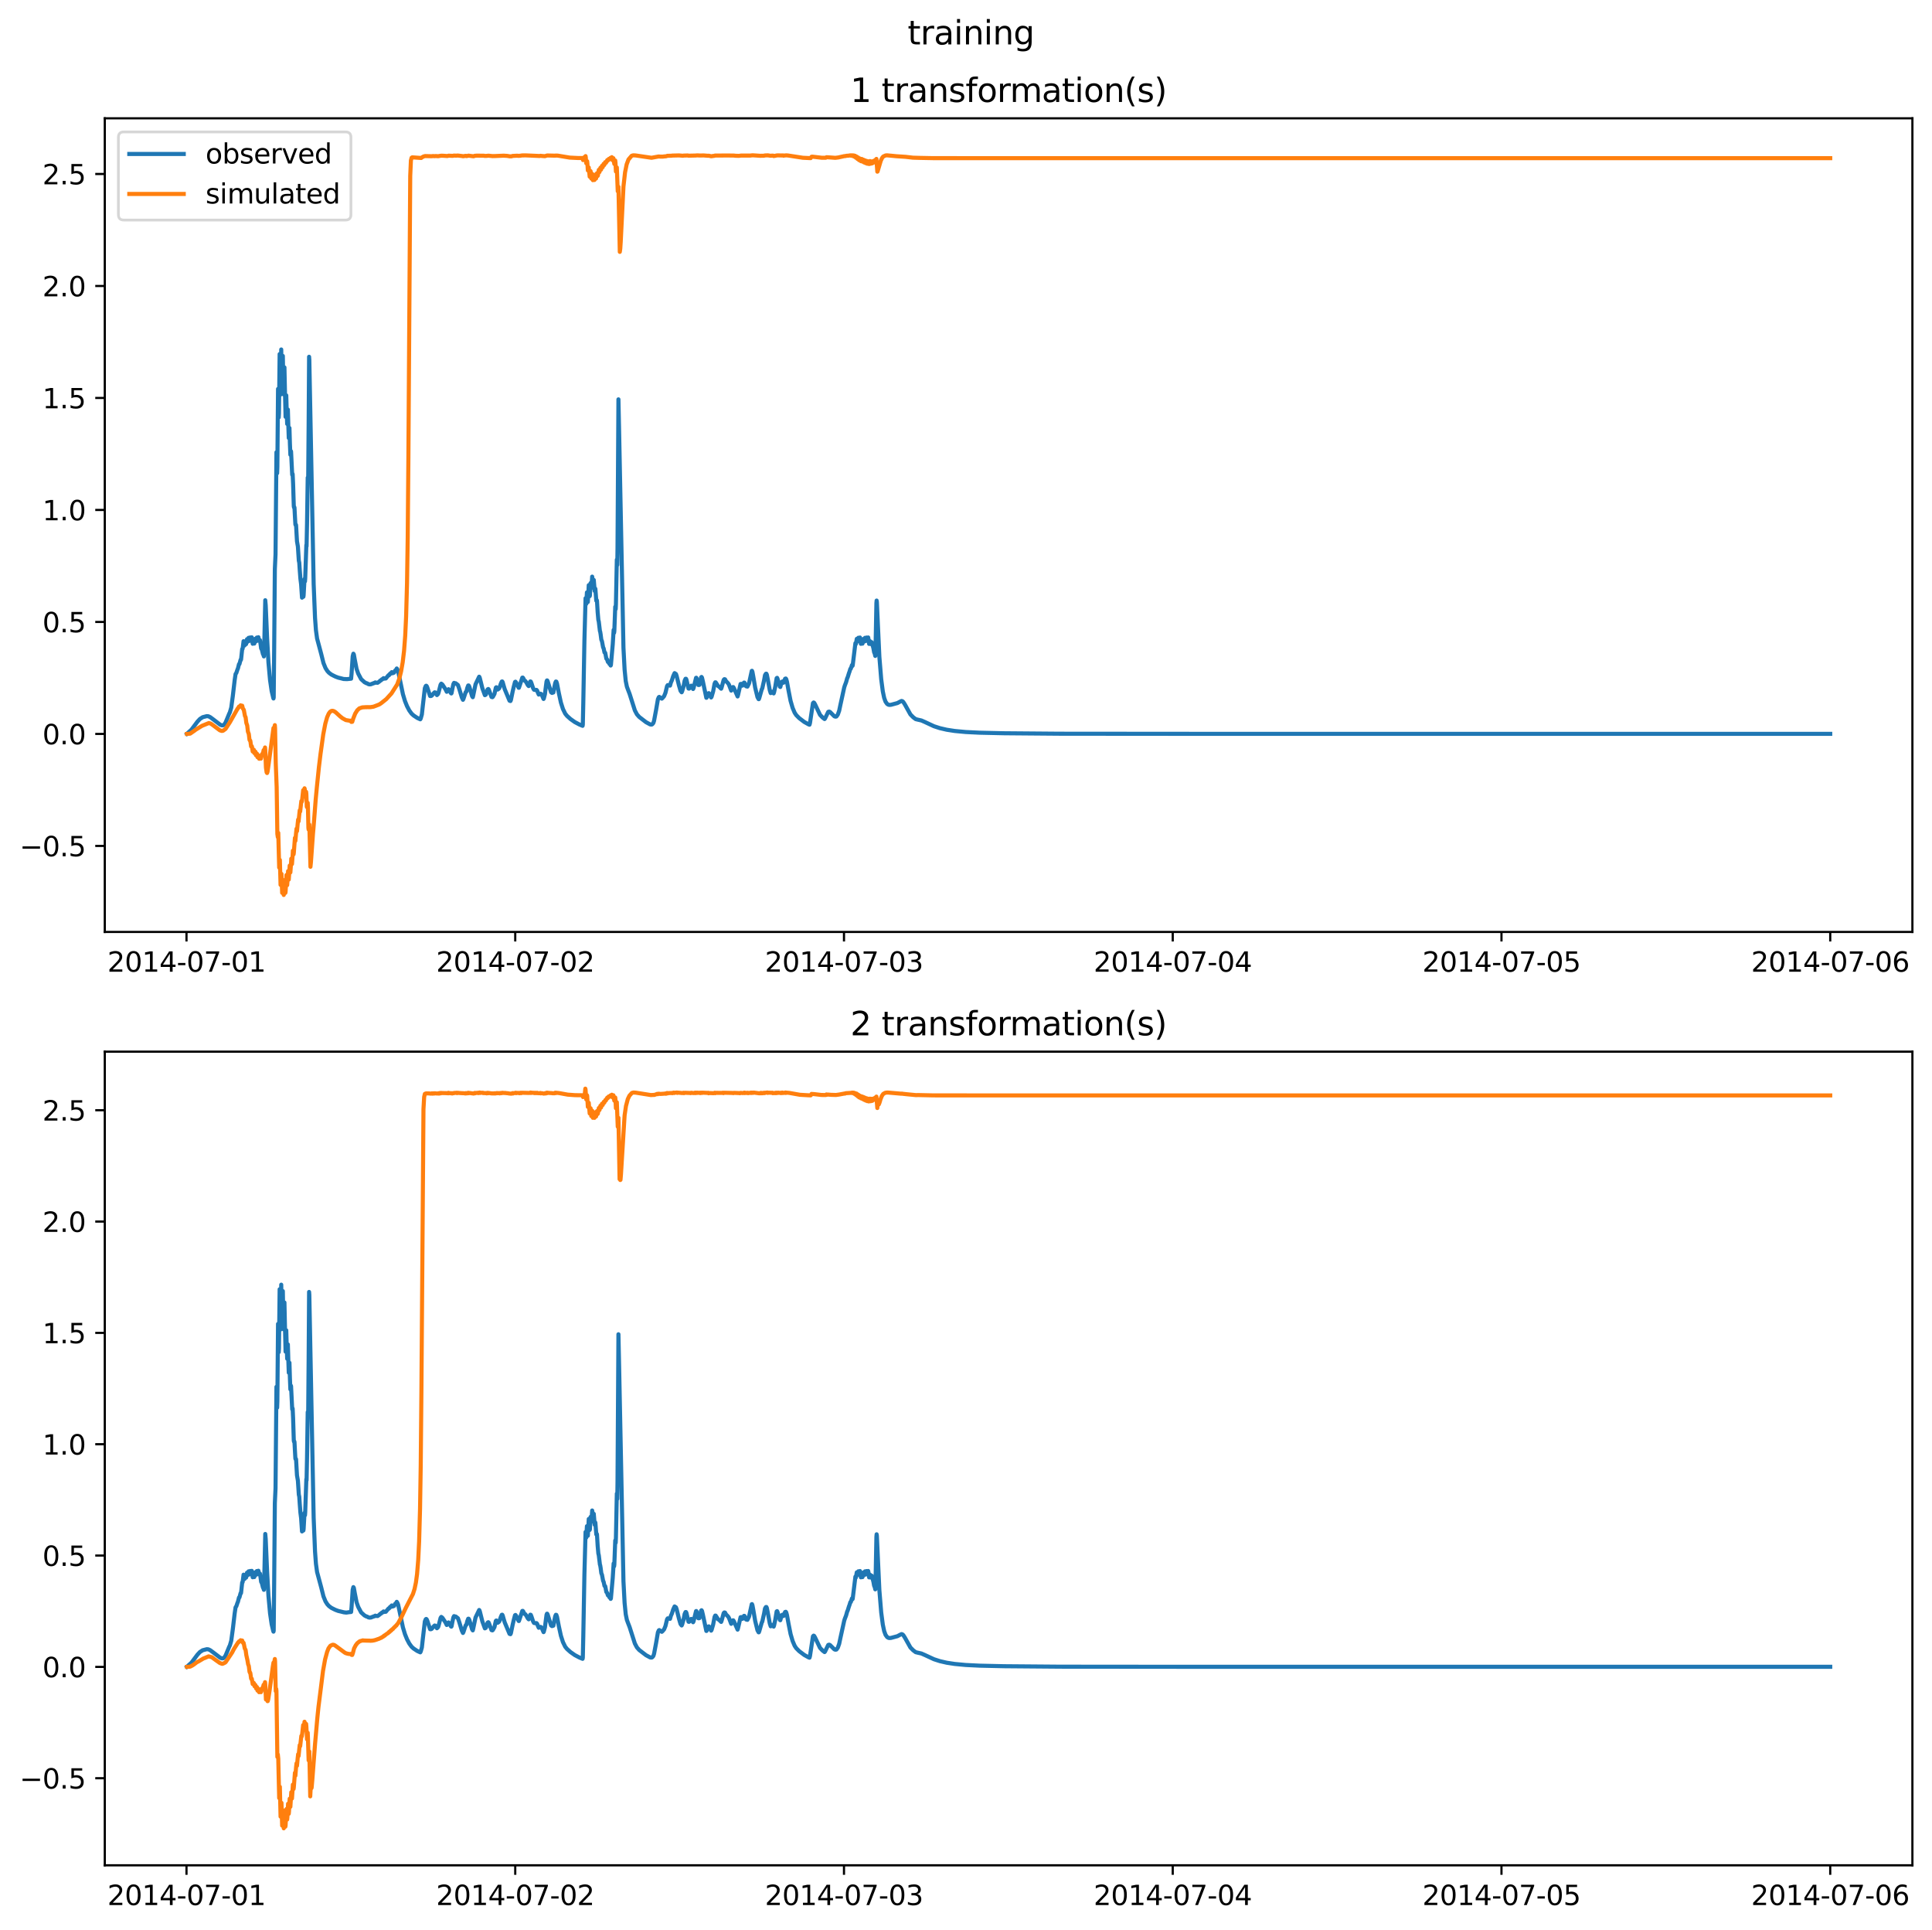 <?xml version="1.0" encoding="utf-8" standalone="no"?>
<!DOCTYPE svg PUBLIC "-//W3C//DTD SVG 1.1//EN"
  "http://www.w3.org/Graphics/SVG/1.1/DTD/svg11.dtd">
<svg xmlns:xlink="http://www.w3.org/1999/xlink" width="709.526pt" height="708.798pt" viewBox="0 0 709.526 708.798" xmlns="http://www.w3.org/2000/svg" version="1.1">
 <defs>
  <style type="text/css">*{stroke-linejoin: round; stroke-linecap: butt}</style>
 </defs>
 <g id="figure_1">
  <g id="patch_1">
   <path d="M -0 708.798 
L 709.526 708.798 
L 709.526 0 
L -0 0 
z
" style="fill: #ffffff"/>
  </g>
  <g id="axes_1">
   <g id="patch_2">
    <path d="M 38.483 342.2 
L 702.326 342.2 
L 702.326 43.44 
L 38.483 43.44 
z
" style="fill: #ffffff"/>
   </g>
   <g id="matplotlib.axis_1">
    <g id="xtick_1">
     <g id="line2d_1">
      <defs>
       <path id="m18b22cee36" d="M 0 0 
L 0 3.5 
" style="stroke: #000000; stroke-width: 0.8"/>
      </defs>
      <g>
       <use xlink:href="#m18b22cee36" x="68.49" y="342.2" style="stroke: #000000; stroke-width: 0.8"/>
      </g>
     </g>
     <g id="text_1">
      <!-- 2014-07-01 -->
      <g transform="translate(39.432 356.798) scale(0.1 -0.1)">
       <defs>
        <path id="DejaVuSans-32" d="M 1228 531 
L 3431 531 
L 3431 0 
L 469 0 
L 469 531 
Q 828 903 1448 1529 
Q 2069 2156 2228 2338 
Q 2531 2678 2651 2914 
Q 2772 3150 2772 3378 
Q 2772 3750 2511 3984 
Q 2250 4219 1831 4219 
Q 1534 4219 1204 4116 
Q 875 4013 500 3803 
L 500 4441 
Q 881 4594 1212 4672 
Q 1544 4750 1819 4750 
Q 2544 4750 2975 4387 
Q 3406 4025 3406 3419 
Q 3406 3131 3298 2873 
Q 3191 2616 2906 2266 
Q 2828 2175 2409 1742 
Q 1991 1309 1228 531 
z
" transform="scale(0.016)"/>
        <path id="DejaVuSans-30" d="M 2034 4250 
Q 1547 4250 1301 3770 
Q 1056 3291 1056 2328 
Q 1056 1369 1301 889 
Q 1547 409 2034 409 
Q 2525 409 2770 889 
Q 3016 1369 3016 2328 
Q 3016 3291 2770 3770 
Q 2525 4250 2034 4250 
z
M 2034 4750 
Q 2819 4750 3233 4129 
Q 3647 3509 3647 2328 
Q 3647 1150 3233 529 
Q 2819 -91 2034 -91 
Q 1250 -91 836 529 
Q 422 1150 422 2328 
Q 422 3509 836 4129 
Q 1250 4750 2034 4750 
z
" transform="scale(0.016)"/>
        <path id="DejaVuSans-31" d="M 794 531 
L 1825 531 
L 1825 4091 
L 703 3866 
L 703 4441 
L 1819 4666 
L 2450 4666 
L 2450 531 
L 3481 531 
L 3481 0 
L 794 0 
L 794 531 
z
" transform="scale(0.016)"/>
        <path id="DejaVuSans-34" d="M 2419 4116 
L 825 1625 
L 2419 1625 
L 2419 4116 
z
M 2253 4666 
L 3047 4666 
L 3047 1625 
L 3713 1625 
L 3713 1100 
L 3047 1100 
L 3047 0 
L 2419 0 
L 2419 1100 
L 313 1100 
L 313 1709 
L 2253 4666 
z
" transform="scale(0.016)"/>
        <path id="DejaVuSans-2d" d="M 313 2009 
L 1997 2009 
L 1997 1497 
L 313 1497 
L 313 2009 
z
" transform="scale(0.016)"/>
        <path id="DejaVuSans-37" d="M 525 4666 
L 3525 4666 
L 3525 4397 
L 1831 0 
L 1172 0 
L 2766 4134 
L 525 4134 
L 525 4666 
z
" transform="scale(0.016)"/>
       </defs>
       <use xlink:href="#DejaVuSans-32"/>
       <use xlink:href="#DejaVuSans-30" x="63.623"/>
       <use xlink:href="#DejaVuSans-31" x="127.246"/>
       <use xlink:href="#DejaVuSans-34" x="190.869"/>
       <use xlink:href="#DejaVuSans-2d" x="254.492"/>
       <use xlink:href="#DejaVuSans-30" x="290.576"/>
       <use xlink:href="#DejaVuSans-37" x="354.199"/>
       <use xlink:href="#DejaVuSans-2d" x="417.822"/>
       <use xlink:href="#DejaVuSans-30" x="453.906"/>
       <use xlink:href="#DejaVuSans-31" x="517.529"/>
      </g>
     </g>
    </g>
    <g id="xtick_2">
     <g id="line2d_2">
      <g>
       <use xlink:href="#m18b22cee36" x="189.222" y="342.2" style="stroke: #000000; stroke-width: 0.8"/>
      </g>
     </g>
     <g id="text_2">
      <!-- 2014-07-02 -->
      <g transform="translate(160.164 356.798) scale(0.1 -0.1)">
       <use xlink:href="#DejaVuSans-32"/>
       <use xlink:href="#DejaVuSans-30" x="63.623"/>
       <use xlink:href="#DejaVuSans-31" x="127.246"/>
       <use xlink:href="#DejaVuSans-34" x="190.869"/>
       <use xlink:href="#DejaVuSans-2d" x="254.492"/>
       <use xlink:href="#DejaVuSans-30" x="290.576"/>
       <use xlink:href="#DejaVuSans-37" x="354.199"/>
       <use xlink:href="#DejaVuSans-2d" x="417.822"/>
       <use xlink:href="#DejaVuSans-30" x="453.906"/>
       <use xlink:href="#DejaVuSans-32" x="517.529"/>
      </g>
     </g>
    </g>
    <g id="xtick_3">
     <g id="line2d_3">
      <g>
       <use xlink:href="#m18b22cee36" x="309.955" y="342.2" style="stroke: #000000; stroke-width: 0.8"/>
      </g>
     </g>
     <g id="text_3">
      <!-- 2014-07-03 -->
      <g transform="translate(280.897 356.798) scale(0.1 -0.1)">
       <defs>
        <path id="DejaVuSans-33" d="M 2597 2516 
Q 3050 2419 3304 2112 
Q 3559 1806 3559 1356 
Q 3559 666 3084 287 
Q 2609 -91 1734 -91 
Q 1441 -91 1130 -33 
Q 819 25 488 141 
L 488 750 
Q 750 597 1062 519 
Q 1375 441 1716 441 
Q 2309 441 2620 675 
Q 2931 909 2931 1356 
Q 2931 1769 2642 2001 
Q 2353 2234 1838 2234 
L 1294 2234 
L 1294 2753 
L 1863 2753 
Q 2328 2753 2575 2939 
Q 2822 3125 2822 3475 
Q 2822 3834 2567 4026 
Q 2313 4219 1838 4219 
Q 1578 4219 1281 4162 
Q 984 4106 628 3988 
L 628 4550 
Q 988 4650 1302 4700 
Q 1616 4750 1894 4750 
Q 2613 4750 3031 4423 
Q 3450 4097 3450 3541 
Q 3450 3153 3228 2886 
Q 3006 2619 2597 2516 
z
" transform="scale(0.016)"/>
       </defs>
       <use xlink:href="#DejaVuSans-32"/>
       <use xlink:href="#DejaVuSans-30" x="63.623"/>
       <use xlink:href="#DejaVuSans-31" x="127.246"/>
       <use xlink:href="#DejaVuSans-34" x="190.869"/>
       <use xlink:href="#DejaVuSans-2d" x="254.492"/>
       <use xlink:href="#DejaVuSans-30" x="290.576"/>
       <use xlink:href="#DejaVuSans-37" x="354.199"/>
       <use xlink:href="#DejaVuSans-2d" x="417.822"/>
       <use xlink:href="#DejaVuSans-30" x="453.906"/>
       <use xlink:href="#DejaVuSans-33" x="517.529"/>
      </g>
     </g>
    </g>
    <g id="xtick_4">
     <g id="line2d_4">
      <g>
       <use xlink:href="#m18b22cee36" x="430.687" y="342.2" style="stroke: #000000; stroke-width: 0.8"/>
      </g>
     </g>
     <g id="text_4">
      <!-- 2014-07-04 -->
      <g transform="translate(401.629 356.798) scale(0.1 -0.1)">
       <use xlink:href="#DejaVuSans-32"/>
       <use xlink:href="#DejaVuSans-30" x="63.623"/>
       <use xlink:href="#DejaVuSans-31" x="127.246"/>
       <use xlink:href="#DejaVuSans-34" x="190.869"/>
       <use xlink:href="#DejaVuSans-2d" x="254.492"/>
       <use xlink:href="#DejaVuSans-30" x="290.576"/>
       <use xlink:href="#DejaVuSans-37" x="354.199"/>
       <use xlink:href="#DejaVuSans-2d" x="417.822"/>
       <use xlink:href="#DejaVuSans-30" x="453.906"/>
       <use xlink:href="#DejaVuSans-34" x="517.529"/>
      </g>
     </g>
    </g>
    <g id="xtick_5">
     <g id="line2d_5">
      <g>
       <use xlink:href="#m18b22cee36" x="551.419" y="342.2" style="stroke: #000000; stroke-width: 0.8"/>
      </g>
     </g>
     <g id="text_5">
      <!-- 2014-07-05 -->
      <g transform="translate(522.362 356.798) scale(0.1 -0.1)">
       <defs>
        <path id="DejaVuSans-35" d="M 691 4666 
L 3169 4666 
L 3169 4134 
L 1269 4134 
L 1269 2991 
Q 1406 3038 1543 3061 
Q 1681 3084 1819 3084 
Q 2600 3084 3056 2656 
Q 3513 2228 3513 1497 
Q 3513 744 3044 326 
Q 2575 -91 1722 -91 
Q 1428 -91 1123 -41 
Q 819 9 494 109 
L 494 744 
Q 775 591 1075 516 
Q 1375 441 1709 441 
Q 2250 441 2565 725 
Q 2881 1009 2881 1497 
Q 2881 1984 2565 2268 
Q 2250 2553 1709 2553 
Q 1456 2553 1204 2497 
Q 953 2441 691 2322 
L 691 4666 
z
" transform="scale(0.016)"/>
       </defs>
       <use xlink:href="#DejaVuSans-32"/>
       <use xlink:href="#DejaVuSans-30" x="63.623"/>
       <use xlink:href="#DejaVuSans-31" x="127.246"/>
       <use xlink:href="#DejaVuSans-34" x="190.869"/>
       <use xlink:href="#DejaVuSans-2d" x="254.492"/>
       <use xlink:href="#DejaVuSans-30" x="290.576"/>
       <use xlink:href="#DejaVuSans-37" x="354.199"/>
       <use xlink:href="#DejaVuSans-2d" x="417.822"/>
       <use xlink:href="#DejaVuSans-30" x="453.906"/>
       <use xlink:href="#DejaVuSans-35" x="517.529"/>
      </g>
     </g>
    </g>
    <g id="xtick_6">
     <g id="line2d_6">
      <g>
       <use xlink:href="#m18b22cee36" x="672.152" y="342.2" style="stroke: #000000; stroke-width: 0.8"/>
      </g>
     </g>
     <g id="text_6">
      <!-- 2014-07-06 -->
      <g transform="translate(643.094 356.798) scale(0.1 -0.1)">
       <defs>
        <path id="DejaVuSans-36" d="M 2113 2584 
Q 1688 2584 1439 2293 
Q 1191 2003 1191 1497 
Q 1191 994 1439 701 
Q 1688 409 2113 409 
Q 2538 409 2786 701 
Q 3034 994 3034 1497 
Q 3034 2003 2786 2293 
Q 2538 2584 2113 2584 
z
M 3366 4563 
L 3366 3988 
Q 3128 4100 2886 4159 
Q 2644 4219 2406 4219 
Q 1781 4219 1451 3797 
Q 1122 3375 1075 2522 
Q 1259 2794 1537 2939 
Q 1816 3084 2150 3084 
Q 2853 3084 3261 2657 
Q 3669 2231 3669 1497 
Q 3669 778 3244 343 
Q 2819 -91 2113 -91 
Q 1303 -91 875 529 
Q 447 1150 447 2328 
Q 447 3434 972 4092 
Q 1497 4750 2381 4750 
Q 2619 4750 2861 4703 
Q 3103 4656 3366 4563 
z
" transform="scale(0.016)"/>
       </defs>
       <use xlink:href="#DejaVuSans-32"/>
       <use xlink:href="#DejaVuSans-30" x="63.623"/>
       <use xlink:href="#DejaVuSans-31" x="127.246"/>
       <use xlink:href="#DejaVuSans-34" x="190.869"/>
       <use xlink:href="#DejaVuSans-2d" x="254.492"/>
       <use xlink:href="#DejaVuSans-30" x="290.576"/>
       <use xlink:href="#DejaVuSans-37" x="354.199"/>
       <use xlink:href="#DejaVuSans-2d" x="417.822"/>
       <use xlink:href="#DejaVuSans-30" x="453.906"/>
       <use xlink:href="#DejaVuSans-36" x="517.529"/>
      </g>
     </g>
    </g>
   </g>
   <g id="matplotlib.axis_2">
    <g id="ytick_1">
     <g id="line2d_7">
      <defs>
       <path id="mcf0e33e5d2" d="M 0 0 
L -3.5 0 
" style="stroke: #000000; stroke-width: 0.8"/>
      </defs>
      <g>
       <use xlink:href="#mcf0e33e5d2" x="38.483" y="310.612" style="stroke: #000000; stroke-width: 0.8"/>
      </g>
     </g>
     <g id="text_7">
      <!-- −0.5 -->
      <g transform="translate(7.2 314.412) scale(0.1 -0.1)">
       <defs>
        <path id="DejaVuSans-2212" d="M 678 2272 
L 4684 2272 
L 4684 1741 
L 678 1741 
L 678 2272 
z
" transform="scale(0.016)"/>
        <path id="DejaVuSans-2e" d="M 684 794 
L 1344 794 
L 1344 0 
L 684 0 
L 684 794 
z
" transform="scale(0.016)"/>
       </defs>
       <use xlink:href="#DejaVuSans-2212"/>
       <use xlink:href="#DejaVuSans-30" x="83.789"/>
       <use xlink:href="#DejaVuSans-2e" x="147.412"/>
       <use xlink:href="#DejaVuSans-35" x="179.199"/>
      </g>
     </g>
    </g>
    <g id="ytick_2">
     <g id="line2d_8">
      <g>
       <use xlink:href="#mcf0e33e5d2" x="38.483" y="269.492" style="stroke: #000000; stroke-width: 0.8"/>
      </g>
     </g>
     <g id="text_8">
      <!-- 0.0 -->
      <g transform="translate(15.58 273.291) scale(0.1 -0.1)">
       <use xlink:href="#DejaVuSans-30"/>
       <use xlink:href="#DejaVuSans-2e" x="63.623"/>
       <use xlink:href="#DejaVuSans-30" x="95.41"/>
      </g>
     </g>
    </g>
    <g id="ytick_3">
     <g id="line2d_9">
      <g>
       <use xlink:href="#mcf0e33e5d2" x="38.483" y="228.371" style="stroke: #000000; stroke-width: 0.8"/>
      </g>
     </g>
     <g id="text_9">
      <!-- 0.5 -->
      <g transform="translate(15.58 232.17) scale(0.1 -0.1)">
       <use xlink:href="#DejaVuSans-30"/>
       <use xlink:href="#DejaVuSans-2e" x="63.623"/>
       <use xlink:href="#DejaVuSans-35" x="95.41"/>
      </g>
     </g>
    </g>
    <g id="ytick_4">
     <g id="line2d_10">
      <g>
       <use xlink:href="#mcf0e33e5d2" x="38.483" y="187.25" style="stroke: #000000; stroke-width: 0.8"/>
      </g>
     </g>
     <g id="text_10">
      <!-- 1.0 -->
      <g transform="translate(15.58 191.05) scale(0.1 -0.1)">
       <use xlink:href="#DejaVuSans-31"/>
       <use xlink:href="#DejaVuSans-2e" x="63.623"/>
       <use xlink:href="#DejaVuSans-30" x="95.41"/>
      </g>
     </g>
    </g>
    <g id="ytick_5">
     <g id="line2d_11">
      <g>
       <use xlink:href="#mcf0e33e5d2" x="38.483" y="146.13" style="stroke: #000000; stroke-width: 0.8"/>
      </g>
     </g>
     <g id="text_11">
      <!-- 1.5 -->
      <g transform="translate(15.58 149.929) scale(0.1 -0.1)">
       <use xlink:href="#DejaVuSans-31"/>
       <use xlink:href="#DejaVuSans-2e" x="63.623"/>
       <use xlink:href="#DejaVuSans-35" x="95.41"/>
      </g>
     </g>
    </g>
    <g id="ytick_6">
     <g id="line2d_12">
      <g>
       <use xlink:href="#mcf0e33e5d2" x="38.483" y="105.009" style="stroke: #000000; stroke-width: 0.8"/>
      </g>
     </g>
     <g id="text_12">
      <!-- 2.0 -->
      <g transform="translate(15.58 108.808) scale(0.1 -0.1)">
       <use xlink:href="#DejaVuSans-32"/>
       <use xlink:href="#DejaVuSans-2e" x="63.623"/>
       <use xlink:href="#DejaVuSans-30" x="95.41"/>
      </g>
     </g>
    </g>
    <g id="ytick_7">
     <g id="line2d_13">
      <g>
       <use xlink:href="#mcf0e33e5d2" x="38.483" y="63.888" style="stroke: #000000; stroke-width: 0.8"/>
      </g>
     </g>
     <g id="text_13">
      <!-- 2.5 -->
      <g transform="translate(15.58 67.688) scale(0.1 -0.1)">
       <use xlink:href="#DejaVuSans-32"/>
       <use xlink:href="#DejaVuSans-2e" x="63.623"/>
       <use xlink:href="#DejaVuSans-35" x="95.41"/>
      </g>
     </g>
    </g>
   </g>
   <g id="line2d_14">
    <path d="M 68.658 269.435 
L 70.334 267.91 
L 71.676 266.107 
L 72.514 264.982 
L 73.437 263.99 
L 74.443 263.343 
L 75.952 262.955 
L 76.539 263.015 
L 77.209 263.334 
L 78.299 264.142 
L 80.815 266.074 
L 81.485 266.358 
L 81.988 266.302 
L 82.408 265.971 
L 82.827 265.321 
L 83.33 264.118 
L 84.168 262.072 
L 84.42 261.559 
L 84.923 259.833 
L 85.51 255.49 
L 86.18 249.745 
L 86.516 247.466 
L 86.684 247.247 
L 86.767 247.171 
L 87.27 245.66 
L 87.354 245.557 
L 87.773 243.862 
L 87.857 243.889 
L 87.941 243.823 
L 88.36 242.241 
L 88.444 242.355 
L 88.528 242.158 
L 88.947 238.298 
L 89.031 238.347 
L 89.115 238.165 
L 89.45 235.434 
L 89.534 235.448 
L 89.786 237.038 
L 89.87 236.8 
L 90.121 235.707 
L 90.205 235.867 
L 90.373 236.519 
L 90.708 234.703 
L 90.792 234.873 
L 90.959 235.63 
L 91.295 234.197 
L 91.379 234.453 
L 91.546 235.338 
L 91.882 234.065 
L 92.133 235.266 
L 92.217 234.984 
L 92.469 234.022 
L 92.636 234.998 
L 92.804 236.387 
L 92.972 235.868 
L 93.139 235.384 
L 93.223 235.567 
L 93.391 236.314 
L 93.726 234.562 
L 93.81 234.758 
L 93.978 235.518 
L 94.313 234.102 
L 94.397 234.353 
L 94.565 235.254 
L 94.9 233.979 
L 95.152 235.316 
L 95.319 235.115 
L 95.403 234.993 
L 95.487 235.068 
L 95.655 236.226 
L 95.906 238.108 
L 96.158 238.501 
L 96.577 240.19 
L 96.745 240.442 
L 96.912 241.029 
L 96.996 239.25 
L 97.415 220.398 
L 97.583 222.272 
L 98.086 234.109 
L 98.589 243.243 
L 99.176 249.719 
L 99.763 253.749 
L 100.35 256.241 
L 100.434 256.476 
L 100.517 256.118 
L 100.685 238.755 
L 100.937 208.96 
L 101.188 203.534 
L 101.524 166.051 
L 101.607 167.063 
L 101.775 173.761 
L 101.859 171.366 
L 102.11 142.805 
L 102.194 143.587 
L 102.362 153.265 
L 102.446 151.829 
L 102.697 130.013 
L 102.949 144.936 
L 103.033 144.289 
L 103.284 128.324 
L 103.536 143.529 
L 103.62 143.228 
L 103.871 130.696 
L 104.123 144.786 
L 104.207 144.617 
L 104.458 134.903 
L 104.626 142.574 
L 104.877 153.064 
L 105.129 145.165 
L 105.296 150.924 
L 105.464 155.669 
L 105.716 150.386 
L 105.883 156.095 
L 106.051 160.844 
L 106.303 157.153 
L 106.47 162.87 
L 106.638 166.988 
L 106.722 166.577 
L 106.806 165.577 
L 106.889 165.772 
L 107.309 174.349 
L 107.392 173.883 
L 107.476 174.073 
L 107.644 177.718 
L 107.896 185.843 
L 107.979 186.326 
L 108.063 186.151 
L 108.147 186.426 
L 108.315 189.645 
L 108.482 192.595 
L 108.566 192.786 
L 108.65 192.604 
L 108.734 192.837 
L 108.902 195.884 
L 109.069 198.758 
L 109.405 200.718 
L 109.74 205.848 
L 109.908 206.64 
L 110.075 209.194 
L 110.327 212.526 
L 110.578 214.501 
L 110.914 219.46 
L 111.082 218.494 
L 111.249 217.821 
L 111.417 219.12 
L 111.501 218.583 
L 111.836 212.588 
L 111.92 212.872 
L 112.004 213.477 
L 112.088 212.31 
L 112.507 200.131 
L 112.591 200.566 
L 112.758 192.276 
L 113.01 175.372 
L 113.094 175.658 
L 113.178 176.474 
L 113.345 156.282 
L 113.513 131.004 
L 113.597 132.146 
L 115.19 214.432 
L 115.693 226.871 
L 116.028 231.399 
L 116.447 234.457 
L 117.957 240.101 
L 118.795 243.462 
L 119.55 245.323 
L 120.22 246.376 
L 120.807 247.017 
L 121.646 247.66 
L 122.484 248.093 
L 123.239 248.459 
L 124.245 248.836 
L 125.083 249.031 
L 126.173 249.316 
L 127.431 249.371 
L 128.94 249.212 
L 129.108 247.419 
L 129.527 240.993 
L 129.778 240.029 
L 129.946 240.3 
L 130.281 242.166 
L 130.952 245.625 
L 131.539 247.305 
L 132.629 249.373 
L 133.887 250.518 
L 134.222 250.675 
L 134.473 250.84 
L 134.809 250.908 
L 135.312 251.217 
L 135.815 251.307 
L 136.066 251.257 
L 136.318 251.239 
L 136.653 251.055 
L 136.905 251.015 
L 137.24 250.816 
L 137.408 250.845 
L 137.827 250.567 
L 138.246 250.706 
L 138.498 250.661 
L 138.666 250.711 
L 139.169 250.36 
L 139.336 250.235 
L 139.672 249.876 
L 139.839 249.877 
L 140.259 249.43 
L 140.426 249.453 
L 140.845 249.012 
L 141.265 249.191 
L 141.516 249.076 
L 141.684 249.134 
L 142.69 247.914 
L 142.858 247.947 
L 143.277 247.333 
L 143.445 247.406 
L 143.864 246.8 
L 144.199 247.207 
L 144.534 246.896 
L 144.702 247.005 
L 145.121 246.204 
L 145.205 246.258 
L 145.289 246.254 
L 145.708 245.459 
L 145.96 245.852 
L 146.211 246.499 
L 146.631 248.455 
L 147.972 254.895 
L 148.727 257.424 
L 149.481 259.297 
L 150.32 260.886 
L 151.158 262.046 
L 151.913 262.728 
L 153.254 263.62 
L 154.344 264.122 
L 154.512 263.817 
L 154.931 262.337 
L 155.266 259.276 
L 156.021 252.707 
L 156.356 251.893 
L 156.524 251.785 
L 156.692 251.905 
L 156.943 252.49 
L 157.949 255.569 
L 158.201 255.592 
L 158.536 255.462 
L 159.291 254.52 
L 159.626 254.209 
L 159.878 254.277 
L 160.129 254.697 
L 160.464 255.223 
L 160.884 254.817 
L 161.051 254.334 
L 161.806 251.402 
L 162.057 251.034 
L 162.477 251.357 
L 163.567 253.02 
L 164.07 254.019 
L 164.74 253.064 
L 164.908 253.277 
L 165.579 254.502 
L 165.746 254.63 
L 165.83 254.535 
L 166.166 252.764 
L 166.501 251.207 
L 166.753 250.739 
L 166.92 250.818 
L 167.088 250.882 
L 167.339 250.88 
L 168.178 251.53 
L 168.681 253.001 
L 169.603 256.073 
L 170.022 256.959 
L 170.19 256.649 
L 171.029 254.121 
L 171.28 253.942 
L 171.615 252.574 
L 171.951 251.7 
L 172.118 251.698 
L 172.37 252.158 
L 172.789 253.598 
L 173.376 255.631 
L 173.628 256.009 
L 173.795 255.345 
L 174.634 251.266 
L 175.975 248.474 
L 176.059 248.552 
L 176.227 249.035 
L 177.149 252.727 
L 178.071 255.261 
L 178.407 255.081 
L 178.574 254.702 
L 179.077 253.144 
L 179.329 252.989 
L 179.497 253.177 
L 179.916 254.303 
L 180.503 255.908 
L 180.838 256.004 
L 181.006 255.867 
L 181.593 254.796 
L 182.096 252.507 
L 182.263 252.351 
L 182.431 252.557 
L 182.766 253.2 
L 183.269 252.84 
L 183.437 252.517 
L 183.94 251.011 
L 184.276 250.254 
L 184.443 250.219 
L 184.611 250.493 
L 184.946 251.697 
L 185.365 253.078 
L 187.126 257.293 
L 187.462 257.414 
L 187.629 257.05 
L 188.3 253.781 
L 188.719 252.004 
L 189.138 250.42 
L 189.306 250.311 
L 189.558 250.633 
L 190.48 252.544 
L 190.564 252.555 
L 190.815 251.85 
L 191.821 248.821 
L 191.989 248.799 
L 192.157 249.016 
L 192.576 249.869 
L 192.911 250.019 
L 193.33 250.633 
L 193.834 251.562 
L 194.169 251.919 
L 194.42 251.082 
L 194.756 250.217 
L 194.923 250.256 
L 195.175 250.856 
L 195.762 252.637 
L 196.097 253.251 
L 196.684 253.386 
L 197.02 253.313 
L 197.271 253.585 
L 197.606 254.506 
L 197.858 255.038 
L 198.109 254.908 
L 198.445 254.712 
L 198.696 254.788 
L 199.032 255.286 
L 199.619 256.652 
L 199.702 256.539 
L 200.122 254.907 
L 200.373 252.888 
L 200.709 250.288 
L 200.876 249.849 
L 200.96 249.843 
L 201.128 250.168 
L 202.385 254.19 
L 202.721 254.433 
L 203.224 254.268 
L 203.475 252.904 
L 203.895 250.812 
L 204.146 250.244 
L 204.314 250.284 
L 204.565 251.004 
L 205.236 254.495 
L 205.991 257.972 
L 206.745 260.339 
L 207.584 262.06 
L 208.254 262.885 
L 209.512 264.016 
L 211.105 265.14 
L 212.782 266.028 
L 213.956 266.516 
L 214.039 266.046 
L 214.207 258.374 
L 214.626 235.278 
L 215.046 219.657 
L 215.129 220.173 
L 215.297 221.758 
L 215.549 217.514 
L 215.632 217.589 
L 215.884 221.054 
L 216.052 218.084 
L 216.219 214.865 
L 216.303 215.143 
L 216.555 218.919 
L 216.639 218.67 
L 216.89 214.093 
L 216.974 214.264 
L 217.142 215.889 
L 217.225 215.482 
L 217.477 211.728 
L 217.561 212.286 
L 217.812 214.883 
L 218.064 212.949 
L 218.399 217.002 
L 218.483 216.613 
L 218.567 216.073 
L 218.651 216.206 
L 218.986 220.567 
L 219.07 220.542 
L 219.154 220.33 
L 219.238 220.598 
L 219.489 224.74 
L 219.741 227.598 
L 219.908 228.279 
L 220.328 231.781 
L 220.411 231.9 
L 220.579 232.928 
L 220.831 234.869 
L 221.082 235.495 
L 221.501 237.768 
L 221.669 238.013 
L 222.004 239.591 
L 222.256 239.681 
L 222.424 240.492 
L 222.675 241.83 
L 222.927 242.085 
L 223.262 243.08 
L 223.346 243.048 
L 223.514 243.042 
L 223.681 243.506 
L 223.849 243.839 
L 224.1 243.932 
L 224.268 244.374 
L 224.352 244.213 
L 225.023 236.654 
L 225.358 231.291 
L 225.526 232.366 
L 225.61 231.731 
L 225.945 222.793 
L 226.029 222.944 
L 226.113 223.653 
L 226.197 221.779 
L 226.532 205.478 
L 226.7 207.457 
L 226.783 201.042 
L 227.119 146.638 
L 227.37 158.491 
L 228.963 237.857 
L 229.383 245.869 
L 229.802 250.075 
L 230.221 252.127 
L 230.64 253.273 
L 231.227 254.795 
L 233.155 260.863 
L 233.91 262.291 
L 234.748 263.248 
L 237.264 265.185 
L 238.773 266 
L 239.276 266.064 
L 239.527 265.962 
L 239.947 265.46 
L 240.198 264.674 
L 240.953 260.648 
L 241.623 256.732 
L 241.959 255.983 
L 242.126 255.892 
L 242.378 256.079 
L 242.881 256.446 
L 243.049 256.536 
L 243.3 256.313 
L 243.887 255.627 
L 244.39 254.39 
L 244.977 251.925 
L 245.229 251.558 
L 245.899 251.715 
L 246.067 251.752 
L 246.402 250.552 
L 246.654 250.026 
L 246.822 249.59 
L 247.241 248.249 
L 247.409 247.891 
L 247.744 247.161 
L 248.247 247.497 
L 248.498 248.198 
L 249.337 251.626 
L 249.924 253.658 
L 250.343 254.196 
L 250.511 253.852 
L 251.014 252.111 
L 251.433 249.965 
L 251.768 249.236 
L 251.936 249.238 
L 252.104 249.588 
L 252.523 251.461 
L 252.858 252.822 
L 253.026 252.858 
L 253.361 252.602 
L 253.864 251.764 
L 254.032 251.854 
L 254.284 252.359 
L 254.535 252.998 
L 254.703 252.673 
L 255.29 250.259 
L 255.625 248.891 
L 255.709 248.86 
L 255.877 249.168 
L 256.212 250.631 
L 256.463 251.527 
L 256.715 251.523 
L 256.883 251.475 
L 257.05 250.909 
L 257.47 248.73 
L 257.637 248.568 
L 257.805 248.817 
L 258.14 250.227 
L 259.398 256.223 
L 259.482 256.202 
L 259.733 255.584 
L 260.152 254.571 
L 260.32 254.519 
L 260.572 254.825 
L 260.991 255.784 
L 261.159 256.107 
L 261.326 255.851 
L 261.913 253.817 
L 262.416 251.079 
L 262.668 250.539 
L 262.835 250.55 
L 263.422 251.44 
L 263.674 251.873 
L 264.093 252.138 
L 264.848 252.882 
L 265.015 252.42 
L 265.77 249.642 
L 266.021 249.381 
L 266.273 249.436 
L 266.524 249.925 
L 266.776 250.288 
L 267.028 250.508 
L 267.447 250.977 
L 267.698 251.385 
L 268.537 253.587 
L 268.788 253 
L 269.124 252.303 
L 269.291 252.291 
L 269.543 252.691 
L 270.884 255.73 
L 271.052 255.164 
L 271.974 251.143 
L 272.226 251.106 
L 272.477 251.477 
L 272.645 251.765 
L 272.813 251.46 
L 273.232 250.633 
L 273.4 250.653 
L 273.651 251.114 
L 273.986 251.985 
L 274.489 252.113 
L 275.076 250.943 
L 276.082 246.34 
L 276.166 246.308 
L 276.334 246.721 
L 276.669 248.549 
L 277.34 252.516 
L 278.179 255.961 
L 278.598 256.722 
L 278.682 256.725 
L 278.849 256.3 
L 279.772 253.042 
L 279.939 252.798 
L 280.61 249.788 
L 280.945 247.927 
L 281.281 247.388 
L 281.448 247.37 
L 281.616 247.722 
L 281.951 249.375 
L 282.706 253.463 
L 283.041 254.499 
L 283.209 254.407 
L 283.628 253.984 
L 283.796 254.081 
L 284.131 254.616 
L 284.299 254.094 
L 284.718 252.101 
L 285.221 249.019 
L 285.389 248.896 
L 285.557 249.259 
L 286.395 252.12 
L 286.563 252.258 
L 286.814 251.364 
L 287.15 250.35 
L 287.401 250.202 
L 287.569 250.428 
L 287.736 250.694 
L 287.904 250.27 
L 288.323 249.226 
L 288.575 249.141 
L 288.743 249.368 
L 288.994 250.266 
L 289.581 253.496 
L 290.336 257.343 
L 291.09 259.935 
L 291.845 261.713 
L 292.432 262.598 
L 293.522 263.698 
L 295.366 265.09 
L 296.959 265.982 
L 297.294 266.101 
L 297.462 265.493 
L 298.552 258.201 
L 298.804 257.946 
L 298.971 258.022 
L 299.307 258.573 
L 301.151 262.469 
L 302.073 263.449 
L 302.828 264.025 
L 302.996 263.824 
L 304.17 261.38 
L 304.505 261.288 
L 304.84 261.44 
L 305.343 261.948 
L 306.433 263.033 
L 306.852 263.154 
L 307.188 263.08 
L 307.691 262.381 
L 308.194 260.953 
L 308.613 258.941 
L 310.038 252.417 
L 310.29 251.635 
L 310.625 250.774 
L 310.793 250.274 
L 311.128 249.041 
L 311.296 248.736 
L 311.799 247.102 
L 311.967 246.671 
L 312.302 245.566 
L 312.47 245.518 
L 312.889 244.19 
L 313.057 244.523 
L 313.141 244.397 
L 314.147 236.163 
L 314.314 236.504 
L 314.65 234.575 
L 314.734 234.757 
L 314.901 235.551 
L 315.237 234.177 
L 315.32 234.427 
L 315.488 235.345 
L 315.824 234.089 
L 315.991 235.046 
L 316.159 236.413 
L 316.327 235.925 
L 316.494 235.401 
L 316.578 235.599 
L 316.746 236.342 
L 317.081 234.623 
L 317.165 234.806 
L 317.333 235.598 
L 317.668 234.204 
L 317.752 234.445 
L 317.92 235.363 
L 318.255 234.098 
L 318.506 235.304 
L 318.59 235.046 
L 318.842 234.07 
L 319.01 234.986 
L 319.177 236.433 
L 319.261 236.288 
L 319.513 235.431 
L 319.68 236.113 
L 319.764 236.483 
L 319.932 236.057 
L 320.099 235.791 
L 320.603 237.43 
L 320.77 238.083 
L 321.022 239.499 
L 321.273 240.09 
L 321.441 240.855 
L 321.609 234.653 
L 321.86 221.436 
L 321.944 220.52 
L 322.028 221.047 
L 322.447 230.396 
L 322.95 241.2 
L 323.621 249.37 
L 324.208 253.858 
L 324.711 256.255 
L 325.214 257.65 
L 325.801 258.478 
L 326.304 258.778 
L 326.723 258.829 
L 327.226 258.786 
L 329.574 258.155 
L 330.412 257.702 
L 330.747 257.533 
L 331.083 257.384 
L 331.418 257.472 
L 331.754 257.786 
L 332.34 258.713 
L 334.353 262.33 
L 335.359 263.357 
L 336.281 264.057 
L 337.119 264.265 
L 338.377 264.547 
L 339.635 265.1 
L 342.988 266.662 
L 345.168 267.371 
L 347.683 267.953 
L 350.618 268.407 
L 354.642 268.787 
L 359.757 269.041 
L 368.812 269.243 
L 389.353 269.414 
L 439.071 269.455 
L 509.834 269.457 
L 527.776 269.457 
L 550.413 269.457 
L 600.635 269.458 
L 650.437 269.456 
L 672.152 269.459 
L 672.152 269.459 
" clip-path="url(#pd64693bb58)" style="fill: none; stroke: #1f77b4; stroke-width: 1.5; stroke-linecap: square"/>
   </g>
   <g id="line2d_15">
    <path d="M 68.658 269.48 
L 69.831 269.388 
L 71.424 268.288 
L 71.844 267.957 
L 73.269 267.077 
L 74.191 266.513 
L 76.706 265.49 
L 77.377 265.7 
L 78.216 266.272 
L 80.731 268.162 
L 81.401 268.392 
L 81.905 268.331 
L 82.827 267.654 
L 84.42 265.209 
L 87.27 260.179 
L 87.354 260.163 
L 87.773 259.441 
L 87.941 259.551 
L 88.36 258.979 
L 88.528 259.417 
L 88.947 259.124 
L 89.199 260.191 
L 89.534 260.627 
L 89.953 262.875 
L 90.205 263.38 
L 90.456 265.411 
L 90.792 266.407 
L 91.043 268.63 
L 91.379 269.527 
L 91.63 271.649 
L 91.798 271.963 
L 91.882 271.895 
L 91.966 272.195 
L 92.217 274.078 
L 92.385 274.184 
L 92.469 273.996 
L 92.552 274.246 
L 92.804 275.937 
L 92.972 275.813 
L 93.139 275.25 
L 93.223 275.313 
L 93.391 276.525 
L 93.559 276.488 
L 93.726 275.96 
L 93.81 276.047 
L 93.978 277.304 
L 94.062 277.35 
L 94.229 277.069 
L 94.313 276.707 
L 94.397 276.791 
L 94.565 278.041 
L 94.649 278.071 
L 94.816 277.748 
L 94.9 277.36 
L 94.984 277.434 
L 95.152 278.591 
L 95.235 278.615 
L 95.403 278.26 
L 95.571 277.86 
L 95.822 278.571 
L 96.074 277.622 
L 96.242 276.903 
L 96.409 277.112 
L 96.661 276.188 
L 96.828 275.419 
L 96.996 276.494 
L 97.331 274.462 
L 97.415 275.382 
L 97.667 281.819 
L 97.918 283.611 
L 98.086 283.847 
L 98.254 283.36 
L 98.673 280.445 
L 100.434 267.312 
L 100.601 268.038 
L 100.937 266.256 
L 101.021 267.432 
L 101.272 280.301 
L 101.607 289.027 
L 101.859 306.213 
L 102.027 307.387 
L 102.11 307.094 
L 102.194 305.819 
L 102.53 318.572 
L 102.614 318.172 
L 102.781 315.757 
L 103.033 324.921 
L 103.117 324.649 
L 103.368 320.876 
L 103.62 327.85 
L 103.703 327.238 
L 103.955 323.113 
L 104.039 324.534 
L 104.207 328.62 
L 104.458 325.403 
L 104.542 323.555 
L 104.793 327.861 
L 104.877 327.513 
L 105.213 321.279 
L 105.296 322.097 
L 105.464 325.017 
L 105.716 321.626 
L 105.799 319.845 
L 105.883 320.482 
L 106.051 322.97 
L 106.303 319.574 
L 106.386 317.833 
L 106.47 318.265 
L 106.638 320.348 
L 106.889 316.986 
L 106.973 315.294 
L 107.057 315.543 
L 107.225 317.269 
L 107.476 313.993 
L 107.56 312.355 
L 107.644 312.481 
L 107.812 313.719 
L 107.896 313.226 
L 108.315 307.648 
L 108.482 308.764 
L 108.734 305.868 
L 108.902 304.286 
L 108.985 305.22 
L 109.069 305.196 
L 109.321 302.501 
L 109.489 300.93 
L 109.572 301.661 
L 109.656 301.594 
L 109.908 299.073 
L 110.075 297.531 
L 110.159 298.081 
L 110.243 297.975 
L 110.495 295.632 
L 110.662 294.161 
L 110.83 294.398 
L 110.914 294.098 
L 111.333 290.159 
L 111.501 291.771 
L 111.668 290.991 
L 111.836 289.452 
L 111.92 289.736 
L 112.088 292.547 
L 112.171 292.491 
L 112.339 291.65 
L 112.423 290.754 
L 112.507 291.549 
L 112.675 296.213 
L 112.758 296.419 
L 112.926 295.793 
L 113.01 294.783 
L 113.094 296.552 
L 113.261 304.002 
L 113.345 304.612 
L 113.429 304.546 
L 113.513 304.175 
L 113.597 302.779 
L 114.016 318.273 
L 114.184 316.638 
L 114.938 306.155 
L 115.19 303.266 
L 115.944 293.489 
L 116.364 289.083 
L 117.118 281.72 
L 117.705 276.896 
L 118.711 269.673 
L 119.466 265.742 
L 120.136 263.365 
L 120.723 262.033 
L 121.226 261.356 
L 121.729 261.039 
L 122.149 260.99 
L 122.652 261.143 
L 123.239 261.513 
L 124.915 263.046 
L 125.754 263.714 
L 126.089 263.901 
L 127.012 264.405 
L 128.521 264.653 
L 128.856 264.619 
L 129.024 265.083 
L 129.108 265.026 
L 129.359 265.044 
L 129.778 263.72 
L 130.449 262.028 
L 131.204 260.817 
L 131.958 260.108 
L 133.048 259.744 
L 134.306 259.669 
L 134.809 259.666 
L 135.06 259.649 
L 135.563 259.668 
L 136.066 259.655 
L 137.156 259.487 
L 138.246 259.073 
L 139.252 258.68 
L 139.755 258.362 
L 140.007 258.186 
L 141.852 256.717 
L 143.78 254.605 
L 145.876 251.306 
L 146.631 249.227 
L 147.301 246.531 
L 147.888 243.19 
L 148.391 238.972 
L 148.81 233.488 
L 149.146 226.4 
L 149.481 214.09 
L 149.733 197.503 
L 149.984 167.919 
L 150.655 64.615 
L 150.906 58.918 
L 151.158 57.917 
L 151.41 57.774 
L 152.164 57.826 
L 154.679 58.008 
L 155.015 57.748 
L 155.518 57.477 
L 155.769 57.388 
L 155.937 57.358 
L 156.105 57.303 
L 158.536 57.364 
L 159.039 57.294 
L 159.542 57.345 
L 160.045 57.296 
L 160.884 57.36 
L 161.554 57.244 
L 161.806 57.198 
L 162.225 57.175 
L 162.728 57.188 
L 164.321 57.295 
L 164.74 57.16 
L 166.25 57.231 
L 166.669 57.123 
L 167.591 57.153 
L 168.094 57.105 
L 169.855 57.314 
L 170.106 57.383 
L 170.525 57.289 
L 171.112 57.213 
L 171.28 57.321 
L 171.532 57.282 
L 171.699 57.25 
L 172.035 57.144 
L 173.292 57.313 
L 173.963 57.381 
L 174.298 57.211 
L 174.634 57.189 
L 175.053 57.148 
L 177.736 57.178 
L 177.987 57.25 
L 178.826 57.231 
L 179.329 57.16 
L 180.922 57.318 
L 181.341 57.293 
L 181.593 57.304 
L 185.03 57.159 
L 185.533 57.199 
L 186.12 57.224 
L 186.791 57.322 
L 187.126 57.398 
L 187.881 57.402 
L 188.216 57.257 
L 189.893 57.172 
L 190.564 57.233 
L 190.815 57.18 
L 191.151 57.186 
L 191.402 57.111 
L 191.821 57.067 
L 193.163 57.058 
L 197.69 57.255 
L 198.026 57.286 
L 198.193 57.272 
L 198.445 57.205 
L 199.199 57.282 
L 200.122 57.347 
L 200.625 57.188 
L 200.96 57.088 
L 203.811 57.158 
L 204.146 57.119 
L 204.817 57.138 
L 209.26 57.875 
L 212.363 58.024 
L 213.956 58.015 
L 214.123 58.782 
L 214.375 58.147 
L 214.459 58.231 
L 214.542 57.762 
L 214.71 58.185 
L 214.962 57.441 
L 215.046 57.321 
L 215.129 57.806 
L 215.297 59.943 
L 215.549 59.502 
L 215.632 59.198 
L 215.716 59.969 
L 215.884 62.578 
L 216.052 62.27 
L 216.219 61.493 
L 216.555 64.868 
L 216.639 64.433 
L 216.89 62.83 
L 216.974 63.407 
L 217.142 65.556 
L 217.309 64.966 
L 217.477 63.843 
L 217.561 64.318 
L 217.728 66.154 
L 217.896 65.458 
L 218.064 64.258 
L 218.148 64.603 
L 218.315 66.094 
L 218.567 64.802 
L 218.651 64.117 
L 218.735 64.357 
L 218.902 65.544 
L 219.154 64.243 
L 219.238 63.59 
L 219.321 63.779 
L 219.489 64.608 
L 219.573 64.479 
L 219.908 62.363 
L 219.992 62.461 
L 220.16 63.187 
L 220.495 61.615 
L 220.579 61.696 
L 220.747 62.287 
L 221.082 60.89 
L 221.166 60.942 
L 221.334 61.409 
L 221.669 60.188 
L 221.753 60.219 
L 221.921 60.588 
L 222.256 59.539 
L 222.34 59.572 
L 222.507 59.812 
L 222.591 59.722 
L 223.011 58.776 
L 223.178 59.013 
L 223.597 58.343 
L 223.765 58.539 
L 224.184 57.977 
L 224.352 58.329 
L 224.687 57.709 
L 224.771 57.873 
L 224.939 58.81 
L 225.274 58.097 
L 225.442 59.231 
L 225.61 60.217 
L 225.945 58.936 
L 226.029 59.72 
L 226.197 62.98 
L 226.448 62.1 
L 226.532 61.489 
L 226.867 70.23 
L 226.951 70.127 
L 227.035 69.844 
L 227.119 68.574 
L 227.622 92.487 
L 227.79 91.333 
L 227.957 88.804 
L 228.963 68.542 
L 229.55 63.281 
L 230.137 60.371 
L 230.808 58.57 
L 231.982 57.197 
L 232.568 57.031 
L 233.407 57.075 
L 239.276 57.937 
L 241.204 57.579 
L 241.875 57.462 
L 242.63 57.515 
L 243.384 57.514 
L 243.887 57.438 
L 244.642 57.382 
L 245.061 57.218 
L 246.486 57.179 
L 246.654 57.167 
L 246.905 57.122 
L 249.337 57.064 
L 250.678 57.177 
L 250.846 57.177 
L 251.098 57.123 
L 252.607 57.08 
L 252.858 57.166 
L 255.457 57.102 
L 256.044 57.05 
L 257.134 57.101 
L 258.392 57.073 
L 259.901 57.191 
L 260.32 57.172 
L 261.075 57.351 
L 261.326 57.355 
L 261.578 57.326 
L 261.745 57.274 
L 262.165 57.246 
L 262.584 57.121 
L 267.614 57.087 
L 268.034 57.102 
L 269.04 57.114 
L 269.459 57.116 
L 270.13 57.191 
L 271.387 57.227 
L 272.142 57.12 
L 275.412 57.121 
L 275.579 57.135 
L 275.747 57.085 
L 276.418 57.022 
L 277.592 57.096 
L 279.268 57.211 
L 279.604 57.188 
L 280.191 57.192 
L 280.526 57.194 
L 280.778 57.099 
L 281.197 57.061 
L 282.035 57.042 
L 282.874 57.179 
L 283.209 57.192 
L 283.461 57.139 
L 283.964 57.151 
L 284.131 57.299 
L 284.383 57.254 
L 284.634 57.219 
L 285.137 57.099 
L 285.557 57.049 
L 287.15 57.086 
L 287.569 57.059 
L 287.736 57.177 
L 287.988 57.109 
L 288.323 57.082 
L 288.743 57.044 
L 289.413 57.094 
L 294.863 57.934 
L 297.714 58.064 
L 298.049 57.544 
L 298.468 57.536 
L 301.822 57.928 
L 303.247 57.928 
L 303.499 57.735 
L 304.086 57.76 
L 306.769 57.955 
L 307.942 57.807 
L 308.194 57.742 
L 309.871 57.374 
L 310.038 57.328 
L 310.458 57.316 
L 310.793 57.209 
L 311.799 57.14 
L 311.967 57.09 
L 312.302 57.035 
L 312.47 57.159 
L 312.721 57.038 
L 312.973 57.037 
L 313.141 57.303 
L 313.392 57.064 
L 313.56 57.077 
L 313.727 57.524 
L 314.063 57.209 
L 314.147 57.313 
L 314.314 57.918 
L 314.65 57.52 
L 314.734 57.668 
L 314.901 58.371 
L 315.237 57.874 
L 315.32 58.048 
L 315.488 58.811 
L 315.824 58.211 
L 316.159 59.185 
L 316.494 58.368 
L 316.578 58.549 
L 316.746 59.351 
L 317.081 58.631 
L 317.165 58.827 
L 317.333 59.657 
L 317.668 58.873 
L 317.752 59.071 
L 317.92 59.914 
L 318.255 59.073 
L 318.339 59.273 
L 318.506 60.124 
L 318.842 59.229 
L 318.926 59.457 
L 319.177 60.233 
L 319.513 59.141 
L 319.596 59.33 
L 319.764 60.121 
L 320.099 59.263 
L 320.183 59.396 
L 320.351 59.983 
L 320.686 59.137 
L 320.77 59.202 
L 320.938 59.579 
L 321.357 58.779 
L 321.525 59.761 
L 321.86 58.347 
L 322.196 63.034 
L 322.279 62.99 
L 322.782 61.306 
L 323.453 59.053 
L 323.956 57.987 
L 324.375 57.463 
L 325.214 57.086 
L 325.717 57.031 
L 328.148 57.26 
L 329.238 57.369 
L 332.508 57.579 
L 335.275 57.9 
L 337.874 57.975 
L 342.569 58.065 
L 363.865 58.079 
L 672.152 58.079 
L 672.152 58.079 
" clip-path="url(#pd64693bb58)" style="fill: none; stroke: #ff7f0e; stroke-width: 1.5; stroke-linecap: square"/>
   </g>
   <g id="patch_3">
    <path d="M 38.483 342.2 
L 38.483 43.44 
" style="fill: none; stroke: #000000; stroke-width: 0.8; stroke-linejoin: miter; stroke-linecap: square"/>
   </g>
   <g id="patch_4">
    <path d="M 702.326 342.2 
L 702.326 43.44 
" style="fill: none; stroke: #000000; stroke-width: 0.8; stroke-linejoin: miter; stroke-linecap: square"/>
   </g>
   <g id="patch_5">
    <path d="M 38.483 342.2 
L 702.326 342.2 
" style="fill: none; stroke: #000000; stroke-width: 0.8; stroke-linejoin: miter; stroke-linecap: square"/>
   </g>
   <g id="patch_6">
    <path d="M 38.483 43.44 
L 702.326 43.44 
" style="fill: none; stroke: #000000; stroke-width: 0.8; stroke-linejoin: miter; stroke-linecap: square"/>
   </g>
   <g id="text_14">
    <!-- 1 transformation(s) -->
    <g transform="translate(312.29 37.44) scale(0.12 -0.12)">
     <defs>
      <path id="DejaVuSans-20" transform="scale(0.016)"/>
      <path id="DejaVuSans-74" d="M 1172 4494 
L 1172 3500 
L 2356 3500 
L 2356 3053 
L 1172 3053 
L 1172 1153 
Q 1172 725 1289 603 
Q 1406 481 1766 481 
L 2356 481 
L 2356 0 
L 1766 0 
Q 1100 0 847 248 
Q 594 497 594 1153 
L 594 3053 
L 172 3053 
L 172 3500 
L 594 3500 
L 594 4494 
L 1172 4494 
z
" transform="scale(0.016)"/>
      <path id="DejaVuSans-72" d="M 2631 2963 
Q 2534 3019 2420 3045 
Q 2306 3072 2169 3072 
Q 1681 3072 1420 2755 
Q 1159 2438 1159 1844 
L 1159 0 
L 581 0 
L 581 3500 
L 1159 3500 
L 1159 2956 
Q 1341 3275 1631 3429 
Q 1922 3584 2338 3584 
Q 2397 3584 2469 3576 
Q 2541 3569 2628 3553 
L 2631 2963 
z
" transform="scale(0.016)"/>
      <path id="DejaVuSans-61" d="M 2194 1759 
Q 1497 1759 1228 1600 
Q 959 1441 959 1056 
Q 959 750 1161 570 
Q 1363 391 1709 391 
Q 2188 391 2477 730 
Q 2766 1069 2766 1631 
L 2766 1759 
L 2194 1759 
z
M 3341 1997 
L 3341 0 
L 2766 0 
L 2766 531 
Q 2569 213 2275 61 
Q 1981 -91 1556 -91 
Q 1019 -91 701 211 
Q 384 513 384 1019 
Q 384 1609 779 1909 
Q 1175 2209 1959 2209 
L 2766 2209 
L 2766 2266 
Q 2766 2663 2505 2880 
Q 2244 3097 1772 3097 
Q 1472 3097 1187 3025 
Q 903 2953 641 2809 
L 641 3341 
Q 956 3463 1253 3523 
Q 1550 3584 1831 3584 
Q 2591 3584 2966 3190 
Q 3341 2797 3341 1997 
z
" transform="scale(0.016)"/>
      <path id="DejaVuSans-6e" d="M 3513 2113 
L 3513 0 
L 2938 0 
L 2938 2094 
Q 2938 2591 2744 2837 
Q 2550 3084 2163 3084 
Q 1697 3084 1428 2787 
Q 1159 2491 1159 1978 
L 1159 0 
L 581 0 
L 581 3500 
L 1159 3500 
L 1159 2956 
Q 1366 3272 1645 3428 
Q 1925 3584 2291 3584 
Q 2894 3584 3203 3211 
Q 3513 2838 3513 2113 
z
" transform="scale(0.016)"/>
      <path id="DejaVuSans-73" d="M 2834 3397 
L 2834 2853 
Q 2591 2978 2328 3040 
Q 2066 3103 1784 3103 
Q 1356 3103 1142 2972 
Q 928 2841 928 2578 
Q 928 2378 1081 2264 
Q 1234 2150 1697 2047 
L 1894 2003 
Q 2506 1872 2764 1633 
Q 3022 1394 3022 966 
Q 3022 478 2636 193 
Q 2250 -91 1575 -91 
Q 1294 -91 989 -36 
Q 684 19 347 128 
L 347 722 
Q 666 556 975 473 
Q 1284 391 1588 391 
Q 1994 391 2212 530 
Q 2431 669 2431 922 
Q 2431 1156 2273 1281 
Q 2116 1406 1581 1522 
L 1381 1569 
Q 847 1681 609 1914 
Q 372 2147 372 2553 
Q 372 3047 722 3315 
Q 1072 3584 1716 3584 
Q 2034 3584 2315 3537 
Q 2597 3491 2834 3397 
z
" transform="scale(0.016)"/>
      <path id="DejaVuSans-66" d="M 2375 4863 
L 2375 4384 
L 1825 4384 
Q 1516 4384 1395 4259 
Q 1275 4134 1275 3809 
L 1275 3500 
L 2222 3500 
L 2222 3053 
L 1275 3053 
L 1275 0 
L 697 0 
L 697 3053 
L 147 3053 
L 147 3500 
L 697 3500 
L 697 3744 
Q 697 4328 969 4595 
Q 1241 4863 1831 4863 
L 2375 4863 
z
" transform="scale(0.016)"/>
      <path id="DejaVuSans-6f" d="M 1959 3097 
Q 1497 3097 1228 2736 
Q 959 2375 959 1747 
Q 959 1119 1226 758 
Q 1494 397 1959 397 
Q 2419 397 2687 759 
Q 2956 1122 2956 1747 
Q 2956 2369 2687 2733 
Q 2419 3097 1959 3097 
z
M 1959 3584 
Q 2709 3584 3137 3096 
Q 3566 2609 3566 1747 
Q 3566 888 3137 398 
Q 2709 -91 1959 -91 
Q 1206 -91 779 398 
Q 353 888 353 1747 
Q 353 2609 779 3096 
Q 1206 3584 1959 3584 
z
" transform="scale(0.016)"/>
      <path id="DejaVuSans-6d" d="M 3328 2828 
Q 3544 3216 3844 3400 
Q 4144 3584 4550 3584 
Q 5097 3584 5394 3201 
Q 5691 2819 5691 2113 
L 5691 0 
L 5113 0 
L 5113 2094 
Q 5113 2597 4934 2840 
Q 4756 3084 4391 3084 
Q 3944 3084 3684 2787 
Q 3425 2491 3425 1978 
L 3425 0 
L 2847 0 
L 2847 2094 
Q 2847 2600 2669 2842 
Q 2491 3084 2119 3084 
Q 1678 3084 1418 2786 
Q 1159 2488 1159 1978 
L 1159 0 
L 581 0 
L 581 3500 
L 1159 3500 
L 1159 2956 
Q 1356 3278 1631 3431 
Q 1906 3584 2284 3584 
Q 2666 3584 2933 3390 
Q 3200 3197 3328 2828 
z
" transform="scale(0.016)"/>
      <path id="DejaVuSans-69" d="M 603 3500 
L 1178 3500 
L 1178 0 
L 603 0 
L 603 3500 
z
M 603 4863 
L 1178 4863 
L 1178 4134 
L 603 4134 
L 603 4863 
z
" transform="scale(0.016)"/>
      <path id="DejaVuSans-28" d="M 1984 4856 
Q 1566 4138 1362 3434 
Q 1159 2731 1159 2009 
Q 1159 1288 1364 580 
Q 1569 -128 1984 -844 
L 1484 -844 
Q 1016 -109 783 600 
Q 550 1309 550 2009 
Q 550 2706 781 3412 
Q 1013 4119 1484 4856 
L 1984 4856 
z
" transform="scale(0.016)"/>
      <path id="DejaVuSans-29" d="M 513 4856 
L 1013 4856 
Q 1481 4119 1714 3412 
Q 1947 2706 1947 2009 
Q 1947 1309 1714 600 
Q 1481 -109 1013 -844 
L 513 -844 
Q 928 -128 1133 580 
Q 1338 1288 1338 2009 
Q 1338 2731 1133 3434 
Q 928 4138 513 4856 
z
" transform="scale(0.016)"/>
     </defs>
     <use xlink:href="#DejaVuSans-31"/>
     <use xlink:href="#DejaVuSans-20" x="63.623"/>
     <use xlink:href="#DejaVuSans-74" x="95.41"/>
     <use xlink:href="#DejaVuSans-72" x="134.619"/>
     <use xlink:href="#DejaVuSans-61" x="175.732"/>
     <use xlink:href="#DejaVuSans-6e" x="237.012"/>
     <use xlink:href="#DejaVuSans-73" x="300.391"/>
     <use xlink:href="#DejaVuSans-66" x="352.49"/>
     <use xlink:href="#DejaVuSans-6f" x="387.695"/>
     <use xlink:href="#DejaVuSans-72" x="448.877"/>
     <use xlink:href="#DejaVuSans-6d" x="488.24"/>
     <use xlink:href="#DejaVuSans-61" x="585.652"/>
     <use xlink:href="#DejaVuSans-74" x="646.932"/>
     <use xlink:href="#DejaVuSans-69" x="686.141"/>
     <use xlink:href="#DejaVuSans-6f" x="713.924"/>
     <use xlink:href="#DejaVuSans-6e" x="775.105"/>
     <use xlink:href="#DejaVuSans-28" x="838.484"/>
     <use xlink:href="#DejaVuSans-73" x="877.498"/>
     <use xlink:href="#DejaVuSans-29" x="929.598"/>
    </g>
   </g>
   <g id="legend_1">
    <g id="patch_7">
     <path d="M 45.483 80.796 
L 126.877 80.796 
Q 128.877 80.796 128.877 78.796 
L 128.877 50.44 
Q 128.877 48.44 126.877 48.44 
L 45.483 48.44 
Q 43.483 48.44 43.483 50.44 
L 43.483 78.796 
Q 43.483 80.796 45.483 80.796 
z
" style="fill: #ffffff; opacity: 0.8; stroke: #cccccc; stroke-linejoin: miter"/>
    </g>
    <g id="line2d_16">
     <path d="M 47.483 56.538 
L 57.483 56.538 
L 67.483 56.538 
" style="fill: none; stroke: #1f77b4; stroke-width: 1.5; stroke-linecap: square"/>
    </g>
    <g id="text_15">
     <!-- observed -->
     <g transform="translate(75.483 60.038) scale(0.1 -0.1)">
      <defs>
       <path id="DejaVuSans-62" d="M 3116 1747 
Q 3116 2381 2855 2742 
Q 2594 3103 2138 3103 
Q 1681 3103 1420 2742 
Q 1159 2381 1159 1747 
Q 1159 1113 1420 752 
Q 1681 391 2138 391 
Q 2594 391 2855 752 
Q 3116 1113 3116 1747 
z
M 1159 2969 
Q 1341 3281 1617 3432 
Q 1894 3584 2278 3584 
Q 2916 3584 3314 3078 
Q 3713 2572 3713 1747 
Q 3713 922 3314 415 
Q 2916 -91 2278 -91 
Q 1894 -91 1617 61 
Q 1341 213 1159 525 
L 1159 0 
L 581 0 
L 581 4863 
L 1159 4863 
L 1159 2969 
z
" transform="scale(0.016)"/>
       <path id="DejaVuSans-65" d="M 3597 1894 
L 3597 1613 
L 953 1613 
Q 991 1019 1311 708 
Q 1631 397 2203 397 
Q 2534 397 2845 478 
Q 3156 559 3463 722 
L 3463 178 
Q 3153 47 2828 -22 
Q 2503 -91 2169 -91 
Q 1331 -91 842 396 
Q 353 884 353 1716 
Q 353 2575 817 3079 
Q 1281 3584 2069 3584 
Q 2775 3584 3186 3129 
Q 3597 2675 3597 1894 
z
M 3022 2063 
Q 3016 2534 2758 2815 
Q 2500 3097 2075 3097 
Q 1594 3097 1305 2825 
Q 1016 2553 972 2059 
L 3022 2063 
z
" transform="scale(0.016)"/>
       <path id="DejaVuSans-76" d="M 191 3500 
L 800 3500 
L 1894 563 
L 2988 3500 
L 3597 3500 
L 2284 0 
L 1503 0 
L 191 3500 
z
" transform="scale(0.016)"/>
       <path id="DejaVuSans-64" d="M 2906 2969 
L 2906 4863 
L 3481 4863 
L 3481 0 
L 2906 0 
L 2906 525 
Q 2725 213 2448 61 
Q 2172 -91 1784 -91 
Q 1150 -91 751 415 
Q 353 922 353 1747 
Q 353 2572 751 3078 
Q 1150 3584 1784 3584 
Q 2172 3584 2448 3432 
Q 2725 3281 2906 2969 
z
M 947 1747 
Q 947 1113 1208 752 
Q 1469 391 1925 391 
Q 2381 391 2643 752 
Q 2906 1113 2906 1747 
Q 2906 2381 2643 2742 
Q 2381 3103 1925 3103 
Q 1469 3103 1208 2742 
Q 947 2381 947 1747 
z
" transform="scale(0.016)"/>
      </defs>
      <use xlink:href="#DejaVuSans-6f"/>
      <use xlink:href="#DejaVuSans-62" x="61.182"/>
      <use xlink:href="#DejaVuSans-73" x="124.658"/>
      <use xlink:href="#DejaVuSans-65" x="176.758"/>
      <use xlink:href="#DejaVuSans-72" x="238.281"/>
      <use xlink:href="#DejaVuSans-76" x="279.395"/>
      <use xlink:href="#DejaVuSans-65" x="338.574"/>
      <use xlink:href="#DejaVuSans-64" x="400.098"/>
     </g>
    </g>
    <g id="line2d_17">
     <path d="M 47.483 71.217 
L 57.483 71.217 
L 67.483 71.217 
" style="fill: none; stroke: #ff7f0e; stroke-width: 1.5; stroke-linecap: square"/>
    </g>
    <g id="text_16">
     <!-- simulated -->
     <g transform="translate(75.483 74.717) scale(0.1 -0.1)">
      <defs>
       <path id="DejaVuSans-75" d="M 544 1381 
L 544 3500 
L 1119 3500 
L 1119 1403 
Q 1119 906 1312 657 
Q 1506 409 1894 409 
Q 2359 409 2629 706 
Q 2900 1003 2900 1516 
L 2900 3500 
L 3475 3500 
L 3475 0 
L 2900 0 
L 2900 538 
Q 2691 219 2414 64 
Q 2138 -91 1772 -91 
Q 1169 -91 856 284 
Q 544 659 544 1381 
z
M 1991 3584 
L 1991 3584 
z
" transform="scale(0.016)"/>
       <path id="DejaVuSans-6c" d="M 603 4863 
L 1178 4863 
L 1178 0 
L 603 0 
L 603 4863 
z
" transform="scale(0.016)"/>
      </defs>
      <use xlink:href="#DejaVuSans-73"/>
      <use xlink:href="#DejaVuSans-69" x="52.1"/>
      <use xlink:href="#DejaVuSans-6d" x="79.883"/>
      <use xlink:href="#DejaVuSans-75" x="177.295"/>
      <use xlink:href="#DejaVuSans-6c" x="240.674"/>
      <use xlink:href="#DejaVuSans-61" x="268.457"/>
      <use xlink:href="#DejaVuSans-74" x="329.736"/>
      <use xlink:href="#DejaVuSans-65" x="368.945"/>
      <use xlink:href="#DejaVuSans-64" x="430.469"/>
     </g>
    </g>
   </g>
  </g>
  <g id="axes_2">
   <g id="patch_8">
    <path d="M 38.483 684.92 
L 702.326 684.92 
L 702.326 386.16 
L 38.483 386.16 
z
" style="fill: #ffffff"/>
   </g>
   <g id="matplotlib.axis_3">
    <g id="xtick_7">
     <g id="line2d_18">
      <g>
       <use xlink:href="#m18b22cee36" x="68.49" y="684.92" style="stroke: #000000; stroke-width: 0.8"/>
      </g>
     </g>
     <g id="text_17">
      <!-- 2014-07-01 -->
      <g transform="translate(39.432 699.518) scale(0.1 -0.1)">
       <use xlink:href="#DejaVuSans-32"/>
       <use xlink:href="#DejaVuSans-30" x="63.623"/>
       <use xlink:href="#DejaVuSans-31" x="127.246"/>
       <use xlink:href="#DejaVuSans-34" x="190.869"/>
       <use xlink:href="#DejaVuSans-2d" x="254.492"/>
       <use xlink:href="#DejaVuSans-30" x="290.576"/>
       <use xlink:href="#DejaVuSans-37" x="354.199"/>
       <use xlink:href="#DejaVuSans-2d" x="417.822"/>
       <use xlink:href="#DejaVuSans-30" x="453.906"/>
       <use xlink:href="#DejaVuSans-31" x="517.529"/>
      </g>
     </g>
    </g>
    <g id="xtick_8">
     <g id="line2d_19">
      <g>
       <use xlink:href="#m18b22cee36" x="189.222" y="684.92" style="stroke: #000000; stroke-width: 0.8"/>
      </g>
     </g>
     <g id="text_18">
      <!-- 2014-07-02 -->
      <g transform="translate(160.164 699.518) scale(0.1 -0.1)">
       <use xlink:href="#DejaVuSans-32"/>
       <use xlink:href="#DejaVuSans-30" x="63.623"/>
       <use xlink:href="#DejaVuSans-31" x="127.246"/>
       <use xlink:href="#DejaVuSans-34" x="190.869"/>
       <use xlink:href="#DejaVuSans-2d" x="254.492"/>
       <use xlink:href="#DejaVuSans-30" x="290.576"/>
       <use xlink:href="#DejaVuSans-37" x="354.199"/>
       <use xlink:href="#DejaVuSans-2d" x="417.822"/>
       <use xlink:href="#DejaVuSans-30" x="453.906"/>
       <use xlink:href="#DejaVuSans-32" x="517.529"/>
      </g>
     </g>
    </g>
    <g id="xtick_9">
     <g id="line2d_20">
      <g>
       <use xlink:href="#m18b22cee36" x="309.955" y="684.92" style="stroke: #000000; stroke-width: 0.8"/>
      </g>
     </g>
     <g id="text_19">
      <!-- 2014-07-03 -->
      <g transform="translate(280.897 699.518) scale(0.1 -0.1)">
       <use xlink:href="#DejaVuSans-32"/>
       <use xlink:href="#DejaVuSans-30" x="63.623"/>
       <use xlink:href="#DejaVuSans-31" x="127.246"/>
       <use xlink:href="#DejaVuSans-34" x="190.869"/>
       <use xlink:href="#DejaVuSans-2d" x="254.492"/>
       <use xlink:href="#DejaVuSans-30" x="290.576"/>
       <use xlink:href="#DejaVuSans-37" x="354.199"/>
       <use xlink:href="#DejaVuSans-2d" x="417.822"/>
       <use xlink:href="#DejaVuSans-30" x="453.906"/>
       <use xlink:href="#DejaVuSans-33" x="517.529"/>
      </g>
     </g>
    </g>
    <g id="xtick_10">
     <g id="line2d_21">
      <g>
       <use xlink:href="#m18b22cee36" x="430.687" y="684.92" style="stroke: #000000; stroke-width: 0.8"/>
      </g>
     </g>
     <g id="text_20">
      <!-- 2014-07-04 -->
      <g transform="translate(401.629 699.518) scale(0.1 -0.1)">
       <use xlink:href="#DejaVuSans-32"/>
       <use xlink:href="#DejaVuSans-30" x="63.623"/>
       <use xlink:href="#DejaVuSans-31" x="127.246"/>
       <use xlink:href="#DejaVuSans-34" x="190.869"/>
       <use xlink:href="#DejaVuSans-2d" x="254.492"/>
       <use xlink:href="#DejaVuSans-30" x="290.576"/>
       <use xlink:href="#DejaVuSans-37" x="354.199"/>
       <use xlink:href="#DejaVuSans-2d" x="417.822"/>
       <use xlink:href="#DejaVuSans-30" x="453.906"/>
       <use xlink:href="#DejaVuSans-34" x="517.529"/>
      </g>
     </g>
    </g>
    <g id="xtick_11">
     <g id="line2d_22">
      <g>
       <use xlink:href="#m18b22cee36" x="551.419" y="684.92" style="stroke: #000000; stroke-width: 0.8"/>
      </g>
     </g>
     <g id="text_21">
      <!-- 2014-07-05 -->
      <g transform="translate(522.362 699.518) scale(0.1 -0.1)">
       <use xlink:href="#DejaVuSans-32"/>
       <use xlink:href="#DejaVuSans-30" x="63.623"/>
       <use xlink:href="#DejaVuSans-31" x="127.246"/>
       <use xlink:href="#DejaVuSans-34" x="190.869"/>
       <use xlink:href="#DejaVuSans-2d" x="254.492"/>
       <use xlink:href="#DejaVuSans-30" x="290.576"/>
       <use xlink:href="#DejaVuSans-37" x="354.199"/>
       <use xlink:href="#DejaVuSans-2d" x="417.822"/>
       <use xlink:href="#DejaVuSans-30" x="453.906"/>
       <use xlink:href="#DejaVuSans-35" x="517.529"/>
      </g>
     </g>
    </g>
    <g id="xtick_12">
     <g id="line2d_23">
      <g>
       <use xlink:href="#m18b22cee36" x="672.152" y="684.92" style="stroke: #000000; stroke-width: 0.8"/>
      </g>
     </g>
     <g id="text_22">
      <!-- 2014-07-06 -->
      <g transform="translate(643.094 699.518) scale(0.1 -0.1)">
       <use xlink:href="#DejaVuSans-32"/>
       <use xlink:href="#DejaVuSans-30" x="63.623"/>
       <use xlink:href="#DejaVuSans-31" x="127.246"/>
       <use xlink:href="#DejaVuSans-34" x="190.869"/>
       <use xlink:href="#DejaVuSans-2d" x="254.492"/>
       <use xlink:href="#DejaVuSans-30" x="290.576"/>
       <use xlink:href="#DejaVuSans-37" x="354.199"/>
       <use xlink:href="#DejaVuSans-2d" x="417.822"/>
       <use xlink:href="#DejaVuSans-30" x="453.906"/>
       <use xlink:href="#DejaVuSans-36" x="517.529"/>
      </g>
     </g>
    </g>
   </g>
   <g id="matplotlib.axis_4">
    <g id="ytick_8">
     <g id="line2d_24">
      <g>
       <use xlink:href="#mcf0e33e5d2" x="38.483" y="652.943" style="stroke: #000000; stroke-width: 0.8"/>
      </g>
     </g>
     <g id="text_23">
      <!-- −0.5 -->
      <g transform="translate(7.2 656.742) scale(0.1 -0.1)">
       <use xlink:href="#DejaVuSans-2212"/>
       <use xlink:href="#DejaVuSans-30" x="83.789"/>
       <use xlink:href="#DejaVuSans-2e" x="147.412"/>
       <use xlink:href="#DejaVuSans-35" x="179.199"/>
      </g>
     </g>
    </g>
    <g id="ytick_9">
     <g id="line2d_25">
      <g>
       <use xlink:href="#mcf0e33e5d2" x="38.483" y="612.063" style="stroke: #000000; stroke-width: 0.8"/>
      </g>
     </g>
     <g id="text_24">
      <!-- 0.0 -->
      <g transform="translate(15.58 615.862) scale(0.1 -0.1)">
       <use xlink:href="#DejaVuSans-30"/>
       <use xlink:href="#DejaVuSans-2e" x="63.623"/>
       <use xlink:href="#DejaVuSans-30" x="95.41"/>
      </g>
     </g>
    </g>
    <g id="ytick_10">
     <g id="line2d_26">
      <g>
       <use xlink:href="#mcf0e33e5d2" x="38.483" y="571.183" style="stroke: #000000; stroke-width: 0.8"/>
      </g>
     </g>
     <g id="text_25">
      <!-- 0.5 -->
      <g transform="translate(15.58 574.982) scale(0.1 -0.1)">
       <use xlink:href="#DejaVuSans-30"/>
       <use xlink:href="#DejaVuSans-2e" x="63.623"/>
       <use xlink:href="#DejaVuSans-35" x="95.41"/>
      </g>
     </g>
    </g>
    <g id="ytick_11">
     <g id="line2d_27">
      <g>
       <use xlink:href="#mcf0e33e5d2" x="38.483" y="530.302" style="stroke: #000000; stroke-width: 0.8"/>
      </g>
     </g>
     <g id="text_26">
      <!-- 1.0 -->
      <g transform="translate(15.58 534.102) scale(0.1 -0.1)">
       <use xlink:href="#DejaVuSans-31"/>
       <use xlink:href="#DejaVuSans-2e" x="63.623"/>
       <use xlink:href="#DejaVuSans-30" x="95.41"/>
      </g>
     </g>
    </g>
    <g id="ytick_12">
     <g id="line2d_28">
      <g>
       <use xlink:href="#mcf0e33e5d2" x="38.483" y="489.422" style="stroke: #000000; stroke-width: 0.8"/>
      </g>
     </g>
     <g id="text_27">
      <!-- 1.5 -->
      <g transform="translate(15.58 493.221) scale(0.1 -0.1)">
       <use xlink:href="#DejaVuSans-31"/>
       <use xlink:href="#DejaVuSans-2e" x="63.623"/>
       <use xlink:href="#DejaVuSans-35" x="95.41"/>
      </g>
     </g>
    </g>
    <g id="ytick_13">
     <g id="line2d_29">
      <g>
       <use xlink:href="#mcf0e33e5d2" x="38.483" y="448.542" style="stroke: #000000; stroke-width: 0.8"/>
      </g>
     </g>
     <g id="text_28">
      <!-- 2.0 -->
      <g transform="translate(15.58 452.341) scale(0.1 -0.1)">
       <use xlink:href="#DejaVuSans-32"/>
       <use xlink:href="#DejaVuSans-2e" x="63.623"/>
       <use xlink:href="#DejaVuSans-30" x="95.41"/>
      </g>
     </g>
    </g>
    <g id="ytick_14">
     <g id="line2d_30">
      <g>
       <use xlink:href="#mcf0e33e5d2" x="38.483" y="407.662" style="stroke: #000000; stroke-width: 0.8"/>
      </g>
     </g>
     <g id="text_29">
      <!-- 2.5 -->
      <g transform="translate(15.58 411.461) scale(0.1 -0.1)">
       <use xlink:href="#DejaVuSans-32"/>
       <use xlink:href="#DejaVuSans-2e" x="63.623"/>
       <use xlink:href="#DejaVuSans-35" x="95.41"/>
      </g>
     </g>
    </g>
   </g>
   <g id="line2d_31">
    <path d="M 68.658 612.007 
L 70.334 610.49 
L 71.676 608.698 
L 72.514 607.579 
L 73.437 606.593 
L 74.443 605.95 
L 75.952 605.565 
L 76.539 605.624 
L 77.209 605.942 
L 78.299 606.744 
L 80.815 608.665 
L 81.485 608.947 
L 81.988 608.892 
L 82.408 608.563 
L 82.827 607.916 
L 83.33 606.721 
L 84.168 604.687 
L 84.42 604.177 
L 84.923 602.461 
L 85.51 598.143 
L 86.18 592.432 
L 86.516 590.166 
L 86.684 589.948 
L 86.767 589.873 
L 87.27 588.37 
L 87.354 588.269 
L 87.773 586.583 
L 87.857 586.609 
L 87.941 586.544 
L 88.36 584.971 
L 88.444 585.085 
L 88.528 584.889 
L 88.947 581.052 
L 89.031 581.1 
L 89.115 580.919 
L 89.45 578.205 
L 89.534 578.218 
L 89.786 579.799 
L 89.87 579.562 
L 90.121 578.476 
L 90.205 578.634 
L 90.373 579.283 
L 90.708 577.477 
L 90.792 577.646 
L 90.959 578.399 
L 91.295 576.975 
L 91.379 577.229 
L 91.546 578.109 
L 91.882 576.843 
L 92.133 578.037 
L 92.217 577.757 
L 92.469 576.8 
L 92.636 577.771 
L 92.804 579.152 
L 92.972 578.636 
L 93.139 578.155 
L 93.223 578.336 
L 93.391 579.079 
L 93.726 577.337 
L 93.81 577.532 
L 93.978 578.287 
L 94.313 576.88 
L 94.397 577.129 
L 94.565 578.026 
L 94.9 576.757 
L 95.152 578.087 
L 95.319 577.887 
L 95.403 577.766 
L 95.487 577.841 
L 95.655 578.991 
L 95.906 580.863 
L 96.158 581.253 
L 96.577 582.933 
L 96.745 583.183 
L 96.912 583.766 
L 96.996 581.998 
L 97.415 563.256 
L 97.583 565.119 
L 98.086 576.887 
L 98.589 585.968 
L 99.176 592.406 
L 99.763 596.412 
L 100.35 598.889 
L 100.434 599.123 
L 100.517 598.768 
L 100.685 581.506 
L 100.937 551.886 
L 101.188 546.491 
L 101.524 509.227 
L 101.607 510.233 
L 101.775 516.892 
L 101.859 514.511 
L 102.11 486.117 
L 102.194 486.894 
L 102.362 496.515 
L 102.446 495.088 
L 102.697 473.399 
L 102.949 488.235 
L 103.033 487.592 
L 103.284 471.721 
L 103.536 486.837 
L 103.62 486.537 
L 103.871 474.079 
L 104.123 488.086 
L 104.207 487.918 
L 104.458 478.261 
L 104.626 485.887 
L 104.877 496.316 
L 105.129 488.463 
L 105.296 494.188 
L 105.464 498.906 
L 105.716 493.653 
L 105.883 499.329 
L 106.051 504.05 
L 106.303 500.381 
L 106.47 506.064 
L 106.638 510.158 
L 106.722 509.75 
L 106.806 508.756 
L 106.889 508.95 
L 107.309 517.476 
L 107.392 517.014 
L 107.476 517.202 
L 107.644 520.826 
L 107.896 528.903 
L 107.979 529.383 
L 108.063 529.21 
L 108.147 529.483 
L 108.315 532.683 
L 108.482 535.615 
L 108.566 535.805 
L 108.65 535.625 
L 108.734 535.857 
L 108.902 538.885 
L 109.069 541.742 
L 109.405 543.691 
L 109.74 548.791 
L 109.908 549.579 
L 110.075 552.118 
L 110.327 555.43 
L 110.578 557.393 
L 110.914 562.324 
L 111.082 561.363 
L 111.249 560.694 
L 111.417 561.986 
L 111.501 561.452 
L 111.836 555.491 
L 111.92 555.774 
L 112.004 556.376 
L 112.088 555.215 
L 112.507 543.107 
L 112.591 543.54 
L 112.758 535.299 
L 113.01 518.494 
L 113.094 518.778 
L 113.178 519.589 
L 113.345 499.515 
L 113.513 474.385 
L 113.597 475.52 
L 115.19 557.325 
L 115.693 569.692 
L 116.028 574.193 
L 116.447 577.233 
L 117.957 582.844 
L 118.795 586.185 
L 119.55 588.035 
L 120.22 589.083 
L 120.807 589.719 
L 121.646 590.359 
L 122.484 590.79 
L 123.239 591.153 
L 124.245 591.528 
L 125.083 591.721 
L 126.257 592.016 
L 127.179 592.124 
L 128.018 591.996 
L 128.94 591.902 
L 129.108 590.119 
L 129.527 583.731 
L 129.778 582.772 
L 129.946 583.042 
L 130.281 584.897 
L 130.952 588.336 
L 131.539 590.006 
L 132.629 592.061 
L 133.887 593.2 
L 134.222 593.357 
L 134.473 593.52 
L 134.809 593.588 
L 135.312 593.895 
L 135.815 593.984 
L 136.066 593.935 
L 136.318 593.917 
L 136.653 593.734 
L 136.905 593.694 
L 137.24 593.497 
L 137.408 593.525 
L 137.827 593.249 
L 138.246 593.387 
L 138.498 593.343 
L 138.666 593.392 
L 139.169 593.043 
L 139.336 592.918 
L 139.672 592.562 
L 139.839 592.563 
L 140.259 592.119 
L 140.426 592.141 
L 140.845 591.703 
L 141.265 591.881 
L 141.516 591.766 
L 141.684 591.824 
L 142.69 590.611 
L 142.858 590.644 
L 143.277 590.034 
L 143.445 590.106 
L 143.864 589.504 
L 144.199 589.908 
L 144.534 589.6 
L 144.702 589.708 
L 145.121 588.911 
L 145.205 588.965 
L 145.289 588.961 
L 145.708 588.17 
L 145.96 588.561 
L 146.211 589.205 
L 146.631 591.149 
L 147.972 597.552 
L 148.727 600.066 
L 149.481 601.927 
L 150.32 603.507 
L 151.158 604.66 
L 151.913 605.338 
L 153.254 606.225 
L 154.344 606.725 
L 154.512 606.421 
L 154.931 604.95 
L 155.266 601.906 
L 156.021 595.377 
L 156.356 594.568 
L 156.524 594.46 
L 156.692 594.579 
L 156.943 595.16 
L 157.949 598.221 
L 158.201 598.244 
L 158.536 598.115 
L 159.291 597.179 
L 159.626 596.87 
L 159.878 596.937 
L 160.129 597.355 
L 160.464 597.878 
L 160.884 597.474 
L 161.051 596.994 
L 161.806 594.078 
L 162.057 593.713 
L 162.477 594.034 
L 163.567 595.688 
L 164.07 596.68 
L 164.74 595.731 
L 164.908 595.942 
L 165.579 597.16 
L 165.746 597.288 
L 165.83 597.193 
L 166.166 595.433 
L 166.501 593.885 
L 166.753 593.42 
L 166.92 593.499 
L 167.088 593.562 
L 167.339 593.56 
L 168.178 594.206 
L 168.681 595.669 
L 169.603 598.723 
L 170.022 599.604 
L 170.19 599.296 
L 171.029 596.782 
L 171.28 596.604 
L 171.615 595.244 
L 171.951 594.375 
L 172.118 594.374 
L 172.37 594.83 
L 172.789 596.262 
L 173.376 598.283 
L 173.628 598.659 
L 173.795 597.999 
L 174.634 593.943 
L 175.975 591.168 
L 176.059 591.245 
L 176.227 591.726 
L 177.149 595.396 
L 178.071 597.916 
L 178.407 597.736 
L 178.574 597.36 
L 179.077 595.811 
L 179.329 595.657 
L 179.497 595.843 
L 179.916 596.963 
L 180.503 598.559 
L 180.838 598.654 
L 181.006 598.517 
L 181.593 597.453 
L 182.096 595.178 
L 182.263 595.023 
L 182.431 595.227 
L 182.766 595.866 
L 183.269 595.509 
L 183.437 595.187 
L 183.94 593.69 
L 184.276 592.938 
L 184.443 592.903 
L 184.611 593.175 
L 184.946 594.372 
L 185.365 595.745 
L 187.126 599.936 
L 187.462 600.055 
L 187.629 599.693 
L 188.3 596.444 
L 188.719 594.678 
L 189.138 593.102 
L 189.306 592.994 
L 189.558 593.314 
L 190.48 595.214 
L 190.564 595.225 
L 190.815 594.524 
L 191.821 591.513 
L 191.989 591.491 
L 192.157 591.707 
L 192.576 592.555 
L 192.911 592.704 
L 193.33 593.315 
L 193.834 594.238 
L 194.169 594.593 
L 194.42 593.761 
L 194.756 592.901 
L 194.923 592.94 
L 195.175 593.536 
L 195.762 595.307 
L 196.097 595.917 
L 196.684 596.052 
L 197.02 595.978 
L 197.271 596.25 
L 197.606 597.164 
L 197.858 597.694 
L 198.109 597.564 
L 198.445 597.37 
L 198.696 597.445 
L 199.032 597.94 
L 199.619 599.299 
L 199.702 599.186 
L 200.122 597.563 
L 200.373 595.557 
L 200.709 592.972 
L 200.876 592.535 
L 200.96 592.529 
L 201.128 592.852 
L 202.385 596.851 
L 202.721 597.092 
L 203.224 596.928 
L 203.475 595.572 
L 203.895 593.492 
L 204.146 592.928 
L 204.314 592.967 
L 204.565 593.683 
L 205.236 597.154 
L 205.991 600.611 
L 206.745 602.963 
L 207.584 604.675 
L 208.254 605.495 
L 209.512 606.619 
L 211.105 607.736 
L 212.782 608.619 
L 213.956 609.105 
L 214.039 608.638 
L 214.207 601.011 
L 214.626 578.049 
L 215.046 562.52 
L 215.129 563.032 
L 215.297 564.608 
L 215.549 560.389 
L 215.632 560.463 
L 215.884 563.908 
L 216.052 560.956 
L 216.219 557.755 
L 216.303 558.032 
L 216.555 561.786 
L 216.639 561.538 
L 216.89 556.988 
L 216.974 557.158 
L 217.142 558.773 
L 217.225 558.369 
L 217.477 554.637 
L 217.561 555.192 
L 217.812 557.773 
L 218.064 555.851 
L 218.399 559.88 
L 218.483 559.493 
L 218.567 558.957 
L 218.651 559.089 
L 218.986 563.424 
L 219.07 563.399 
L 219.154 563.189 
L 219.238 563.455 
L 219.489 567.573 
L 219.741 570.414 
L 219.908 571.091 
L 220.328 574.573 
L 220.411 574.691 
L 220.579 575.713 
L 220.831 577.642 
L 221.082 578.265 
L 221.501 580.525 
L 221.669 580.768 
L 222.004 582.337 
L 222.256 582.426 
L 222.424 583.233 
L 222.675 584.563 
L 222.927 584.816 
L 223.262 585.806 
L 223.346 585.773 
L 223.514 585.768 
L 223.681 586.23 
L 223.849 586.56 
L 224.1 586.652 
L 224.268 587.092 
L 224.352 586.932 
L 225.023 579.417 
L 225.358 574.086 
L 225.526 575.154 
L 225.61 574.523 
L 225.945 565.638 
L 226.029 565.787 
L 226.113 566.492 
L 226.197 564.629 
L 226.532 548.423 
L 226.7 550.391 
L 226.783 544.013 
L 227.119 489.928 
L 227.37 501.711 
L 228.963 580.613 
L 229.383 588.579 
L 229.802 592.759 
L 230.221 594.8 
L 230.64 595.939 
L 231.227 597.452 
L 233.155 603.485 
L 233.91 604.905 
L 234.748 605.856 
L 237.264 607.781 
L 238.773 608.592 
L 239.276 608.655 
L 239.527 608.554 
L 239.947 608.054 
L 240.198 607.273 
L 240.953 603.271 
L 241.623 599.378 
L 241.959 598.633 
L 242.126 598.543 
L 242.378 598.729 
L 242.881 599.093 
L 243.049 599.182 
L 243.3 598.961 
L 243.887 598.279 
L 244.39 597.05 
L 244.977 594.598 
L 245.229 594.234 
L 245.899 594.39 
L 246.067 594.427 
L 246.402 593.234 
L 246.654 592.711 
L 246.822 592.277 
L 247.241 590.944 
L 247.409 590.588 
L 247.744 589.863 
L 248.247 590.197 
L 248.498 590.894 
L 249.337 594.301 
L 249.924 596.321 
L 250.343 596.857 
L 250.511 596.515 
L 251.014 594.784 
L 251.433 592.65 
L 251.768 591.925 
L 251.936 591.928 
L 252.104 592.275 
L 252.523 594.137 
L 252.858 595.491 
L 253.026 595.527 
L 253.361 595.272 
L 253.864 594.439 
L 254.032 594.529 
L 254.284 595.03 
L 254.535 595.666 
L 254.703 595.342 
L 255.29 592.942 
L 255.625 591.583 
L 255.709 591.552 
L 255.877 591.858 
L 256.212 593.312 
L 256.463 594.203 
L 256.715 594.199 
L 256.883 594.151 
L 257.05 593.589 
L 257.47 591.423 
L 257.637 591.261 
L 257.805 591.509 
L 258.14 592.911 
L 259.398 598.872 
L 259.482 598.851 
L 259.733 598.236 
L 260.152 597.23 
L 260.32 597.178 
L 260.572 597.482 
L 260.991 598.436 
L 261.159 598.757 
L 261.326 598.502 
L 261.913 596.48 
L 262.416 593.758 
L 262.668 593.221 
L 262.835 593.232 
L 263.422 594.117 
L 263.674 594.547 
L 264.093 594.811 
L 264.848 595.55 
L 265.015 595.091 
L 265.77 592.329 
L 266.021 592.07 
L 266.273 592.124 
L 266.524 592.611 
L 266.776 592.971 
L 267.028 593.191 
L 267.447 593.656 
L 267.698 594.062 
L 268.537 596.252 
L 268.788 595.668 
L 269.124 594.975 
L 269.291 594.962 
L 269.543 595.361 
L 270.884 598.382 
L 271.052 597.819 
L 271.974 593.822 
L 272.226 593.784 
L 272.477 594.153 
L 272.645 594.439 
L 272.813 594.136 
L 273.232 593.314 
L 273.4 593.335 
L 273.651 593.793 
L 273.986 594.658 
L 274.489 594.786 
L 275.076 593.623 
L 276.082 589.046 
L 276.166 589.015 
L 276.334 589.425 
L 276.669 591.243 
L 277.34 595.186 
L 278.179 598.612 
L 278.598 599.368 
L 278.682 599.371 
L 278.849 598.948 
L 279.772 595.709 
L 279.939 595.467 
L 280.61 592.474 
L 280.945 590.624 
L 281.281 590.089 
L 281.448 590.07 
L 281.616 590.42 
L 281.951 592.064 
L 282.706 596.128 
L 283.041 597.157 
L 283.209 597.067 
L 283.628 596.646 
L 283.796 596.742 
L 284.131 597.274 
L 284.299 596.755 
L 284.718 594.774 
L 285.221 591.71 
L 285.389 591.588 
L 285.557 591.949 
L 286.395 594.793 
L 286.563 594.93 
L 286.814 594.041 
L 287.15 593.033 
L 287.401 592.886 
L 287.569 593.111 
L 287.736 593.375 
L 287.904 592.954 
L 288.323 591.915 
L 288.575 591.831 
L 288.743 592.057 
L 288.994 592.95 
L 289.581 596.161 
L 290.336 599.985 
L 291.09 602.562 
L 291.845 604.33 
L 292.432 605.21 
L 293.522 606.303 
L 295.366 607.687 
L 296.959 608.574 
L 297.294 608.692 
L 297.462 608.087 
L 298.552 600.838 
L 298.804 600.585 
L 298.971 600.661 
L 299.307 601.208 
L 301.151 605.081 
L 302.073 606.056 
L 302.828 606.628 
L 302.996 606.429 
L 304.17 603.999 
L 304.505 603.907 
L 304.84 604.058 
L 305.343 604.564 
L 306.433 605.642 
L 306.852 605.762 
L 307.188 605.688 
L 307.691 604.994 
L 308.194 603.574 
L 308.613 601.574 
L 310.038 595.088 
L 310.29 594.31 
L 310.625 593.455 
L 310.793 592.957 
L 311.128 591.731 
L 311.296 591.429 
L 311.799 589.804 
L 311.967 589.376 
L 312.302 588.277 
L 312.47 588.229 
L 312.889 586.909 
L 313.057 587.24 
L 313.141 587.115 
L 314.147 578.929 
L 314.314 579.268 
L 314.65 577.35 
L 314.734 577.532 
L 314.901 578.32 
L 315.237 576.955 
L 315.32 577.203 
L 315.488 578.116 
L 315.824 576.867 
L 315.991 577.818 
L 316.159 579.178 
L 316.327 578.693 
L 316.494 578.171 
L 316.578 578.369 
L 316.746 579.107 
L 317.081 577.398 
L 317.165 577.58 
L 317.333 578.367 
L 317.668 576.981 
L 317.752 577.222 
L 317.92 578.134 
L 318.255 576.876 
L 318.506 578.075 
L 318.59 577.819 
L 318.842 576.849 
L 319.01 577.759 
L 319.177 579.198 
L 319.261 579.053 
L 319.513 578.201 
L 319.68 578.879 
L 319.764 579.248 
L 319.932 578.824 
L 320.099 578.559 
L 320.603 580.189 
L 320.77 580.838 
L 321.022 582.246 
L 321.273 582.833 
L 321.441 583.593 
L 321.609 577.428 
L 321.86 564.288 
L 321.944 563.377 
L 322.028 563.902 
L 322.447 573.195 
L 322.95 583.936 
L 323.621 592.058 
L 324.208 596.521 
L 324.711 598.903 
L 325.214 600.291 
L 325.801 601.114 
L 326.304 601.411 
L 326.723 601.463 
L 327.226 601.42 
L 329.574 600.792 
L 330.412 600.342 
L 330.747 600.174 
L 331.083 600.026 
L 331.418 600.113 
L 331.754 600.426 
L 332.34 601.347 
L 334.353 604.943 
L 335.359 605.964 
L 336.281 606.66 
L 337.119 606.867 
L 338.377 607.147 
L 339.635 607.697 
L 342.988 609.25 
L 345.168 609.954 
L 347.683 610.534 
L 350.618 610.984 
L 354.642 611.362 
L 359.757 611.615 
L 368.812 611.816 
L 389.437 611.986 
L 436.221 612.028 
L 445.779 612.028 
L 501.533 612.03 
L 511.175 612.029 
L 555.025 612.03 
L 567.517 612.029 
L 672.152 612.03 
L 672.152 612.03 
" clip-path="url(#p822d23a1e5)" style="fill: none; stroke: #1f77b4; stroke-width: 1.5; stroke-linecap: square"/>
   </g>
   <g id="line2d_32">
    <path d="M 68.658 612.051 
L 69.831 611.968 
L 70.586 611.577 
L 70.837 611.429 
L 71.34 611.079 
L 72.347 610.314 
L 72.682 610.171 
L 73.101 609.933 
L 74.778 608.937 
L 75.03 608.866 
L 75.533 608.653 
L 76.623 608.196 
L 77.796 608.517 
L 79.138 609.502 
L 80.731 610.628 
L 81.485 610.917 
L 81.737 610.939 
L 82.491 610.593 
L 82.659 610.471 
L 82.827 610.385 
L 84.923 607.273 
L 85.091 606.971 
L 85.174 606.92 
L 85.929 605.466 
L 87.438 603.092 
L 87.606 603.046 
L 87.773 602.701 
L 87.941 602.749 
L 88.109 602.568 
L 88.193 602.562 
L 88.36 602.269 
L 88.528 602.612 
L 88.696 602.515 
L 88.78 602.541 
L 88.947 602.379 
L 89.199 603.202 
L 89.366 603.326 
L 89.45 603.219 
L 89.618 603.94 
L 89.87 605.245 
L 90.205 605.871 
L 90.456 607.719 
L 90.876 609.635 
L 91.127 611.118 
L 91.379 611.767 
L 91.63 613.829 
L 91.798 614.256 
L 91.882 614.167 
L 91.966 614.526 
L 92.217 616.38 
L 92.385 616.613 
L 92.469 616.412 
L 92.636 617.36 
L 92.804 618.367 
L 92.972 618.376 
L 93.139 617.905 
L 93.223 617.985 
L 93.475 619.179 
L 93.642 619.013 
L 93.726 618.642 
L 93.81 618.772 
L 94.062 619.996 
L 94.229 619.813 
L 94.313 619.424 
L 94.397 619.548 
L 94.565 620.765 
L 94.732 620.686 
L 94.816 620.523 
L 94.9 620.108 
L 94.984 620.22 
L 95.152 621.353 
L 95.319 621.248 
L 95.487 620.634 
L 95.571 620.683 
L 95.822 621.352 
L 95.99 621.017 
L 96.242 619.931 
L 96.409 620.125 
L 96.828 618.599 
L 96.996 619.443 
L 97.331 617.67 
L 97.415 618.411 
L 97.667 624.043 
L 97.835 622.413 
L 98.254 624.648 
L 98.338 624.625 
L 98.505 623.98 
L 99.008 620.725 
L 100.182 612.008 
L 100.434 610.497 
L 100.601 610.948 
L 100.937 609.165 
L 101.021 610.051 
L 101.272 620.979 
L 101.44 620.144 
L 101.524 620.877 
L 101.859 645.12 
L 101.943 644.646 
L 102.027 644.181 
L 102.194 645.803 
L 102.53 660.225 
L 102.781 656.089 
L 103.033 667.045 
L 103.117 666.855 
L 103.368 661.978 
L 103.62 670.358 
L 103.703 669.778 
L 103.955 664.708 
L 104.207 671.34 
L 104.29 670.58 
L 104.542 665.51 
L 104.793 670.733 
L 104.877 670.328 
L 105.129 665.371 
L 105.213 664.248 
L 105.296 665.102 
L 105.464 668.106 
L 105.548 667.204 
L 105.799 662.301 
L 106.051 665.998 
L 106.135 665.14 
L 106.386 660.465 
L 106.47 661.147 
L 106.638 663.431 
L 106.806 660.846 
L 106.973 658.088 
L 107.057 658.526 
L 107.225 660.398 
L 107.392 658.014 
L 107.56 655.282 
L 107.644 655.544 
L 107.812 656.895 
L 107.896 656.355 
L 108.315 650.929 
L 108.482 652.012 
L 108.734 648.874 
L 108.902 647.457 
L 109.069 648.376 
L 109.321 645.597 
L 109.489 644.128 
L 109.656 644.778 
L 109.908 642.261 
L 110.075 640.761 
L 110.159 641.214 
L 110.243 641.168 
L 110.662 637.415 
L 110.746 637.539 
L 110.83 637.595 
L 110.998 636.467 
L 111.333 633.42 
L 111.501 634.833 
L 111.668 633.794 
L 111.836 632.204 
L 111.92 632.517 
L 112.088 635.202 
L 112.171 635.098 
L 112.423 633.003 
L 112.507 633.881 
L 112.758 638.653 
L 113.01 636.235 
L 113.094 638.191 
L 113.345 646.401 
L 113.597 643.126 
L 113.932 659.605 
L 114.1 656.453 
L 114.268 656.746 
L 114.435 656.501 
L 114.687 653.674 
L 115.693 640.468 
L 116.531 630.947 
L 116.95 626.858 
L 118.627 613.544 
L 119.382 609.344 
L 120.136 606.558 
L 120.64 605.264 
L 121.31 604.311 
L 122.149 603.929 
L 122.484 603.954 
L 122.819 604.06 
L 123.239 604.334 
L 126.592 606.809 
L 126.76 606.901 
L 127.012 607.034 
L 127.347 607.126 
L 127.598 607.219 
L 127.934 607.261 
L 128.185 607.321 
L 128.521 607.319 
L 128.772 607.359 
L 128.856 607.289 
L 129.108 607.649 
L 129.359 607.678 
L 129.611 606.952 
L 130.03 605.306 
L 130.617 604.168 
L 131.204 603.378 
L 131.623 603.031 
L 132.126 602.647 
L 132.294 602.604 
L 133.3 602.312 
L 133.551 602.413 
L 133.97 602.368 
L 134.138 602.422 
L 134.557 602.386 
L 134.725 602.442 
L 135.144 602.399 
L 135.312 602.448 
L 135.647 602.415 
L 135.815 602.431 
L 135.983 602.491 
L 136.402 602.425 
L 136.569 602.468 
L 136.989 602.361 
L 137.156 602.387 
L 137.576 602.24 
L 137.743 602.248 
L 138.162 602.063 
L 138.33 602.051 
L 138.666 601.892 
L 138.833 601.84 
L 139.001 601.831 
L 139.42 601.603 
L 139.588 601.574 
L 140.007 601.308 
L 140.091 601.349 
L 140.594 600.963 
L 140.678 600.999 
L 141.097 600.555 
L 141.265 600.608 
L 141.6 600.26 
L 142.271 599.796 
L 142.438 599.66 
L 142.522 599.684 
L 142.941 599.169 
L 143.109 599.204 
L 143.528 598.669 
L 143.696 598.695 
L 144.031 598.249 
L 144.199 598.152 
L 144.283 598.164 
L 144.618 597.694 
L 144.702 597.653 
L 144.87 597.473 
L 144.954 597.474 
L 145.205 597.123 
L 145.289 597.089 
L 145.457 596.901 
L 145.541 596.897 
L 145.792 596.499 
L 146.211 596.026 
L 147.553 593.546 
L 149.062 590.349 
L 151.661 585.296 
L 152.248 583.455 
L 152.751 581.057 
L 153.17 577.941 
L 153.589 572.851 
L 153.925 565.991 
L 154.26 553.992 
L 154.512 538.116 
L 154.763 510.629 
L 155.518 407.284 
L 155.769 402.811 
L 156.021 401.672 
L 156.272 401.552 
L 156.44 401.497 
L 157.446 401.481 
L 158.285 401.572 
L 158.62 401.461 
L 158.788 401.585 
L 159.207 401.447 
L 159.374 401.557 
L 159.71 401.432 
L 159.961 401.487 
L 160.129 401.488 
L 160.548 401.533 
L 160.967 401.492 
L 161.051 401.422 
L 161.219 401.564 
L 161.638 401.32 
L 161.806 401.475 
L 162.141 401.311 
L 162.309 401.378 
L 162.477 401.356 
L 163.567 401.381 
L 163.734 401.381 
L 164.07 401.393 
L 164.321 401.441 
L 164.657 401.268 
L 164.824 401.447 
L 165.076 401.345 
L 165.495 401.423 
L 165.83 401.467 
L 165.914 401.399 
L 166.082 401.516 
L 166.585 401.35 
L 166.669 401.409 
L 166.92 401.297 
L 167.591 401.292 
L 167.675 401.241 
L 167.843 401.389 
L 168.178 401.255 
L 168.346 401.328 
L 168.513 401.318 
L 169.352 401.382 
L 170.525 401.432 
L 170.777 401.458 
L 170.861 401.515 
L 171.112 401.367 
L 171.448 401.491 
L 171.951 401.253 
L 172.118 401.433 
L 172.37 401.315 
L 173.208 401.443 
L 173.963 401.54 
L 174.298 401.311 
L 174.466 401.455 
L 174.718 401.31 
L 175.472 401.314 
L 175.556 401.231 
L 175.724 401.381 
L 176.059 401.2 
L 176.143 401.152 
L 176.311 401.332 
L 176.478 401.229 
L 177.065 401.271 
L 177.317 401.238 
L 177.484 401.383 
L 177.736 401.321 
L 178.071 401.397 
L 178.49 401.388 
L 178.574 401.329 
L 178.742 401.477 
L 179.161 401.266 
L 179.329 401.427 
L 179.58 401.332 
L 180.419 401.476 
L 180.754 401.475 
L 181.09 401.505 
L 181.257 401.499 
L 181.593 401.426 
L 181.76 401.53 
L 182.263 401.39 
L 182.347 401.451 
L 182.515 401.355 
L 182.85 401.41 
L 183.102 401.398 
L 183.269 401.369 
L 183.437 401.432 
L 183.521 401.48 
L 183.772 401.335 
L 184.108 401.355 
L 184.192 401.408 
L 184.443 401.252 
L 184.695 401.313 
L 184.862 401.3 
L 185.282 401.331 
L 185.701 401.322 
L 185.869 401.389 
L 186.036 401.392 
L 186.455 401.421 
L 186.958 401.516 
L 187.713 401.581 
L 187.881 401.576 
L 188.216 401.373 
L 188.384 401.526 
L 188.635 401.388 
L 189.138 401.344 
L 189.39 401.237 
L 189.558 401.4 
L 189.809 401.288 
L 190.564 401.364 
L 190.648 401.303 
L 190.815 401.429 
L 191.234 401.239 
L 191.402 401.393 
L 191.654 401.247 
L 194.337 401.325 
L 194.504 401.306 
L 194.84 401.156 
L 195.007 401.336 
L 195.259 401.21 
L 195.762 401.285 
L 196.097 401.253 
L 196.265 401.384 
L 196.684 401.262 
L 196.852 401.395 
L 197.271 401.264 
L 197.439 401.397 
L 197.69 401.39 
L 198.109 401.436 
L 198.445 401.316 
L 198.613 401.479 
L 198.864 401.392 
L 199.367 401.464 
L 199.535 401.539 
L 199.786 401.556 
L 200.206 401.472 
L 200.289 401.362 
L 200.457 401.512 
L 200.876 401.199 
L 201.044 401.379 
L 201.295 401.261 
L 201.966 401.344 
L 202.637 401.373 
L 202.805 401.423 
L 202.972 401.423 
L 203.14 401.428 
L 203.559 401.444 
L 203.895 401.224 
L 204.062 401.394 
L 204.314 401.24 
L 204.565 401.305 
L 204.733 401.3 
L 205.32 401.365 
L 208.506 401.94 
L 211.189 402.133 
L 213.956 402.165 
L 214.123 402.829 
L 214.375 402.294 
L 214.459 402.363 
L 214.542 401.924 
L 214.71 402.254 
L 214.962 399.74 
L 215.046 400.172 
L 215.297 403.693 
L 215.381 403.531 
L 215.549 402.131 
L 215.632 402.305 
L 215.884 406.429 
L 215.968 406.343 
L 216.135 405.043 
L 216.219 404.923 
L 216.555 408.855 
L 216.806 407.197 
L 216.89 406.929 
L 216.974 407.553 
L 217.142 409.806 
L 217.225 409.576 
L 217.477 407.835 
L 217.728 410.447 
L 217.812 410.182 
L 218.064 408.429 
L 218.148 408.881 
L 218.315 410.468 
L 218.483 409.568 
L 218.651 408.42 
L 218.735 408.724 
L 218.902 409.963 
L 219.154 408.616 
L 219.238 407.971 
L 219.321 408.188 
L 219.489 409.045 
L 219.573 408.858 
L 219.908 406.856 
L 219.992 406.9 
L 220.16 407.6 
L 220.495 406.012 
L 220.579 406.086 
L 220.747 406.658 
L 221.082 405.278 
L 221.166 405.314 
L 221.334 405.751 
L 221.753 404.568 
L 221.921 404.902 
L 222.34 403.895 
L 222.507 404.099 
L 222.843 403.335 
L 223.011 403.054 
L 223.178 403.259 
L 223.514 402.632 
L 223.597 402.609 
L 223.765 402.764 
L 223.933 402.584 
L 224.017 402.513 
L 224.184 402.225 
L 224.352 402.513 
L 224.52 402.272 
L 224.604 402.208 
L 224.687 401.968 
L 224.771 402.084 
L 224.939 402.944 
L 225.274 402.172 
L 225.442 403.281 
L 225.61 404.169 
L 225.861 403.095 
L 225.945 402.986 
L 226.029 403.73 
L 226.197 406.922 
L 226.28 406.599 
L 226.448 404.876 
L 226.532 404.727 
L 226.867 413.72 
L 227.035 410.615 
L 227.119 410.438 
L 227.538 432.973 
L 227.706 432.731 
L 227.79 433.29 
L 227.873 433.228 
L 228.041 431.317 
L 229.383 409.575 
L 229.886 406.13 
L 230.556 403.582 
L 231.143 402.35 
L 232.065 401.316 
L 232.652 401.161 
L 233.491 401.217 
L 239.024 402.091 
L 240.03 402.039 
L 240.282 402.049 
L 241.288 401.705 
L 241.372 401.647 
L 241.54 401.777 
L 241.959 401.588 
L 242.21 401.656 
L 242.63 401.674 
L 242.965 401.653 
L 244.306 401.563 
L 244.39 401.495 
L 244.558 401.617 
L 244.977 401.338 
L 245.145 401.501 
L 245.396 401.379 
L 246.486 401.347 
L 246.654 401.311 
L 246.822 401.359 
L 246.905 401.406 
L 247.157 401.246 
L 247.325 401.277 
L 247.409 401.187 
L 247.576 401.345 
L 247.828 401.225 
L 248.498 401.198 
L 248.582 401.153 
L 248.75 401.303 
L 249.002 401.198 
L 250.511 401.356 
L 250.678 401.349 
L 251.014 401.246 
L 251.181 401.393 
L 251.433 401.252 
L 253.529 401.332 
L 253.613 401.388 
L 253.864 401.244 
L 254.116 401.307 
L 254.284 401.298 
L 254.451 401.337 
L 254.787 401.36 
L 255.122 401.314 
L 255.206 401.217 
L 255.374 401.377 
L 255.625 401.203 
L 255.877 401.27 
L 255.96 401.329 
L 256.212 401.21 
L 256.463 401.26 
L 256.966 401.313 
L 257.05 401.221 
L 257.218 401.373 
L 257.47 401.211 
L 257.721 401.257 
L 257.805 401.316 
L 257.973 401.205 
L 258.308 401.231 
L 258.727 401.249 
L 259.985 401.309 
L 260.069 401.259 
L 260.236 401.441 
L 260.488 401.347 
L 262.165 401.413 
L 262.5 401.235 
L 262.668 401.406 
L 262.919 401.283 
L 265.435 401.306 
L 265.518 401.219 
L 265.686 401.384 
L 265.938 401.241 
L 269.207 401.324 
L 269.291 401.385 
L 269.543 401.285 
L 271.387 401.365 
L 271.639 401.37 
L 271.723 401.428 
L 271.974 401.282 
L 272.813 401.362 
L 272.98 401.356 
L 273.316 401.191 
L 273.483 401.37 
L 273.735 401.24 
L 274.07 401.347 
L 274.573 401.249 
L 274.741 401.4 
L 274.993 401.311 
L 275.412 401.306 
L 275.579 401.276 
L 275.663 401.292 
L 275.747 401.187 
L 275.915 401.337 
L 276.166 401.189 
L 276.418 401.25 
L 276.502 401.307 
L 276.753 401.173 
L 278.682 401.429 
L 278.849 401.45 
L 279.017 401.455 
L 279.352 401.289 
L 279.52 401.454 
L 279.772 401.292 
L 280.107 401.437 
L 280.358 401.311 
L 280.526 401.331 
L 280.61 401.229 
L 280.778 401.383 
L 281.029 401.243 
L 281.7 401.178 
L 281.784 401.145 
L 281.951 401.303 
L 282.203 401.219 
L 283.544 401.265 
L 283.628 401.229 
L 283.796 401.405 
L 283.964 401.317 
L 284.215 401.384 
L 284.718 401.35 
L 284.802 401.246 
L 284.97 401.403 
L 285.221 401.222 
L 285.473 401.274 
L 285.557 401.335 
L 285.808 401.211 
L 286.143 401.29 
L 286.647 401.255 
L 286.814 401.391 
L 287.233 401.171 
L 287.401 401.346 
L 287.569 401.23 
L 287.736 401.308 
L 287.904 401.299 
L 288.072 401.287 
L 288.407 401.154 
L 288.575 401.327 
L 288.826 401.186 
L 289.078 401.249 
L 289.246 401.242 
L 289.833 401.297 
L 293.773 401.992 
L 296.624 402.156 
L 297.714 402.208 
L 298.049 401.668 
L 298.217 401.812 
L 298.384 401.701 
L 298.887 401.735 
L 301.654 402.057 
L 303.247 402.081 
L 303.499 401.87 
L 303.666 401.993 
L 303.918 401.9 
L 305.176 402.008 
L 307.02 402.061 
L 308.194 401.898 
L 310.206 401.524 
L 310.29 401.568 
L 310.541 401.416 
L 312.638 401.28 
L 312.721 401.324 
L 312.889 401.207 
L 312.973 401.187 
L 313.141 401.375 
L 313.308 401.386 
L 313.476 401.218 
L 313.56 401.224 
L 313.727 401.645 
L 313.895 401.39 
L 314.147 401.409 
L 314.314 402.025 
L 314.566 401.746 
L 314.65 401.591 
L 314.734 401.781 
L 314.901 402.495 
L 315.237 401.974 
L 315.32 402.182 
L 315.488 402.955 
L 315.824 402.338 
L 316.159 403.285 
L 316.494 402.583 
L 316.578 402.738 
L 316.746 403.535 
L 317.081 402.791 
L 317.165 403.01 
L 317.333 403.844 
L 317.668 403.048 
L 317.752 403.267 
L 317.92 404.112 
L 318.255 403.261 
L 318.339 403.479 
L 318.506 404.332 
L 318.842 403.429 
L 319.093 404.434 
L 319.177 404.388 
L 319.513 403.412 
L 319.596 403.565 
L 319.764 404.35 
L 320.099 403.465 
L 320.183 403.621 
L 320.351 404.218 
L 320.686 403.402 
L 320.77 403.467 
L 320.938 403.832 
L 321.357 403.065 
L 321.525 403.91 
L 321.776 403.088 
L 321.86 402.66 
L 322.196 406.853 
L 322.363 404.516 
L 322.615 405.508 
L 322.699 405.599 
L 322.866 405.229 
L 323.034 404.784 
L 323.369 403.632 
L 323.872 402.401 
L 324.375 401.662 
L 325.13 401.254 
L 325.801 401.17 
L 326.304 401.189 
L 330.999 401.598 
L 331.25 401.557 
L 331.502 401.623 
L 333.011 401.789 
L 336.365 402.112 
L 337.287 402.093 
L 342.737 402.212 
L 365.039 402.225 
L 672.152 402.225 
L 672.152 402.225 
" clip-path="url(#p822d23a1e5)" style="fill: none; stroke: #ff7f0e; stroke-width: 1.5; stroke-linecap: square"/>
   </g>
   <g id="patch_9">
    <path d="M 38.483 684.92 
L 38.483 386.16 
" style="fill: none; stroke: #000000; stroke-width: 0.8; stroke-linejoin: miter; stroke-linecap: square"/>
   </g>
   <g id="patch_10">
    <path d="M 702.326 684.92 
L 702.326 386.16 
" style="fill: none; stroke: #000000; stroke-width: 0.8; stroke-linejoin: miter; stroke-linecap: square"/>
   </g>
   <g id="patch_11">
    <path d="M 38.483 684.92 
L 702.326 684.92 
" style="fill: none; stroke: #000000; stroke-width: 0.8; stroke-linejoin: miter; stroke-linecap: square"/>
   </g>
   <g id="patch_12">
    <path d="M 38.483 386.16 
L 702.326 386.16 
" style="fill: none; stroke: #000000; stroke-width: 0.8; stroke-linejoin: miter; stroke-linecap: square"/>
   </g>
   <g id="text_30">
    <!-- 2 transformation(s) -->
    <g transform="translate(312.29 380.16) scale(0.12 -0.12)">
     <use xlink:href="#DejaVuSans-32"/>
     <use xlink:href="#DejaVuSans-20" x="63.623"/>
     <use xlink:href="#DejaVuSans-74" x="95.41"/>
     <use xlink:href="#DejaVuSans-72" x="134.619"/>
     <use xlink:href="#DejaVuSans-61" x="175.732"/>
     <use xlink:href="#DejaVuSans-6e" x="237.012"/>
     <use xlink:href="#DejaVuSans-73" x="300.391"/>
     <use xlink:href="#DejaVuSans-66" x="352.49"/>
     <use xlink:href="#DejaVuSans-6f" x="387.695"/>
     <use xlink:href="#DejaVuSans-72" x="448.877"/>
     <use xlink:href="#DejaVuSans-6d" x="488.24"/>
     <use xlink:href="#DejaVuSans-61" x="585.652"/>
     <use xlink:href="#DejaVuSans-74" x="646.932"/>
     <use xlink:href="#DejaVuSans-69" x="686.141"/>
     <use xlink:href="#DejaVuSans-6f" x="713.924"/>
     <use xlink:href="#DejaVuSans-6e" x="775.105"/>
     <use xlink:href="#DejaVuSans-28" x="838.484"/>
     <use xlink:href="#DejaVuSans-73" x="877.498"/>
     <use xlink:href="#DejaVuSans-29" x="929.598"/>
    </g>
   </g>
  </g>
  <g id="text_31">
   <!-- training -->
   <g transform="translate(333.319 16.318) scale(0.12 -0.12)">
    <defs>
     <path id="DejaVuSans-67" d="M 2906 1791 
Q 2906 2416 2648 2759 
Q 2391 3103 1925 3103 
Q 1463 3103 1205 2759 
Q 947 2416 947 1791 
Q 947 1169 1205 825 
Q 1463 481 1925 481 
Q 2391 481 2648 825 
Q 2906 1169 2906 1791 
z
M 3481 434 
Q 3481 -459 3084 -895 
Q 2688 -1331 1869 -1331 
Q 1566 -1331 1297 -1286 
Q 1028 -1241 775 -1147 
L 775 -588 
Q 1028 -725 1275 -790 
Q 1522 -856 1778 -856 
Q 2344 -856 2625 -561 
Q 2906 -266 2906 331 
L 2906 616 
Q 2728 306 2450 153 
Q 2172 0 1784 0 
Q 1141 0 747 490 
Q 353 981 353 1791 
Q 353 2603 747 3093 
Q 1141 3584 1784 3584 
Q 2172 3584 2450 3431 
Q 2728 3278 2906 2969 
L 2906 3500 
L 3481 3500 
L 3481 434 
z
" transform="scale(0.016)"/>
    </defs>
    <use xlink:href="#DejaVuSans-74"/>
    <use xlink:href="#DejaVuSans-72" x="39.209"/>
    <use xlink:href="#DejaVuSans-61" x="80.322"/>
    <use xlink:href="#DejaVuSans-69" x="141.602"/>
    <use xlink:href="#DejaVuSans-6e" x="169.385"/>
    <use xlink:href="#DejaVuSans-69" x="232.764"/>
    <use xlink:href="#DejaVuSans-6e" x="260.547"/>
    <use xlink:href="#DejaVuSans-67" x="323.926"/>
   </g>
  </g>
 </g>
 <defs>
  <clipPath id="pd64693bb58">
   <rect x="38.483" y="43.44" width="663.844" height="298.76"/>
  </clipPath>
  <clipPath id="p822d23a1e5">
   <rect x="38.483" y="386.16" width="663.844" height="298.76"/>
  </clipPath>
 </defs>
</svg>
